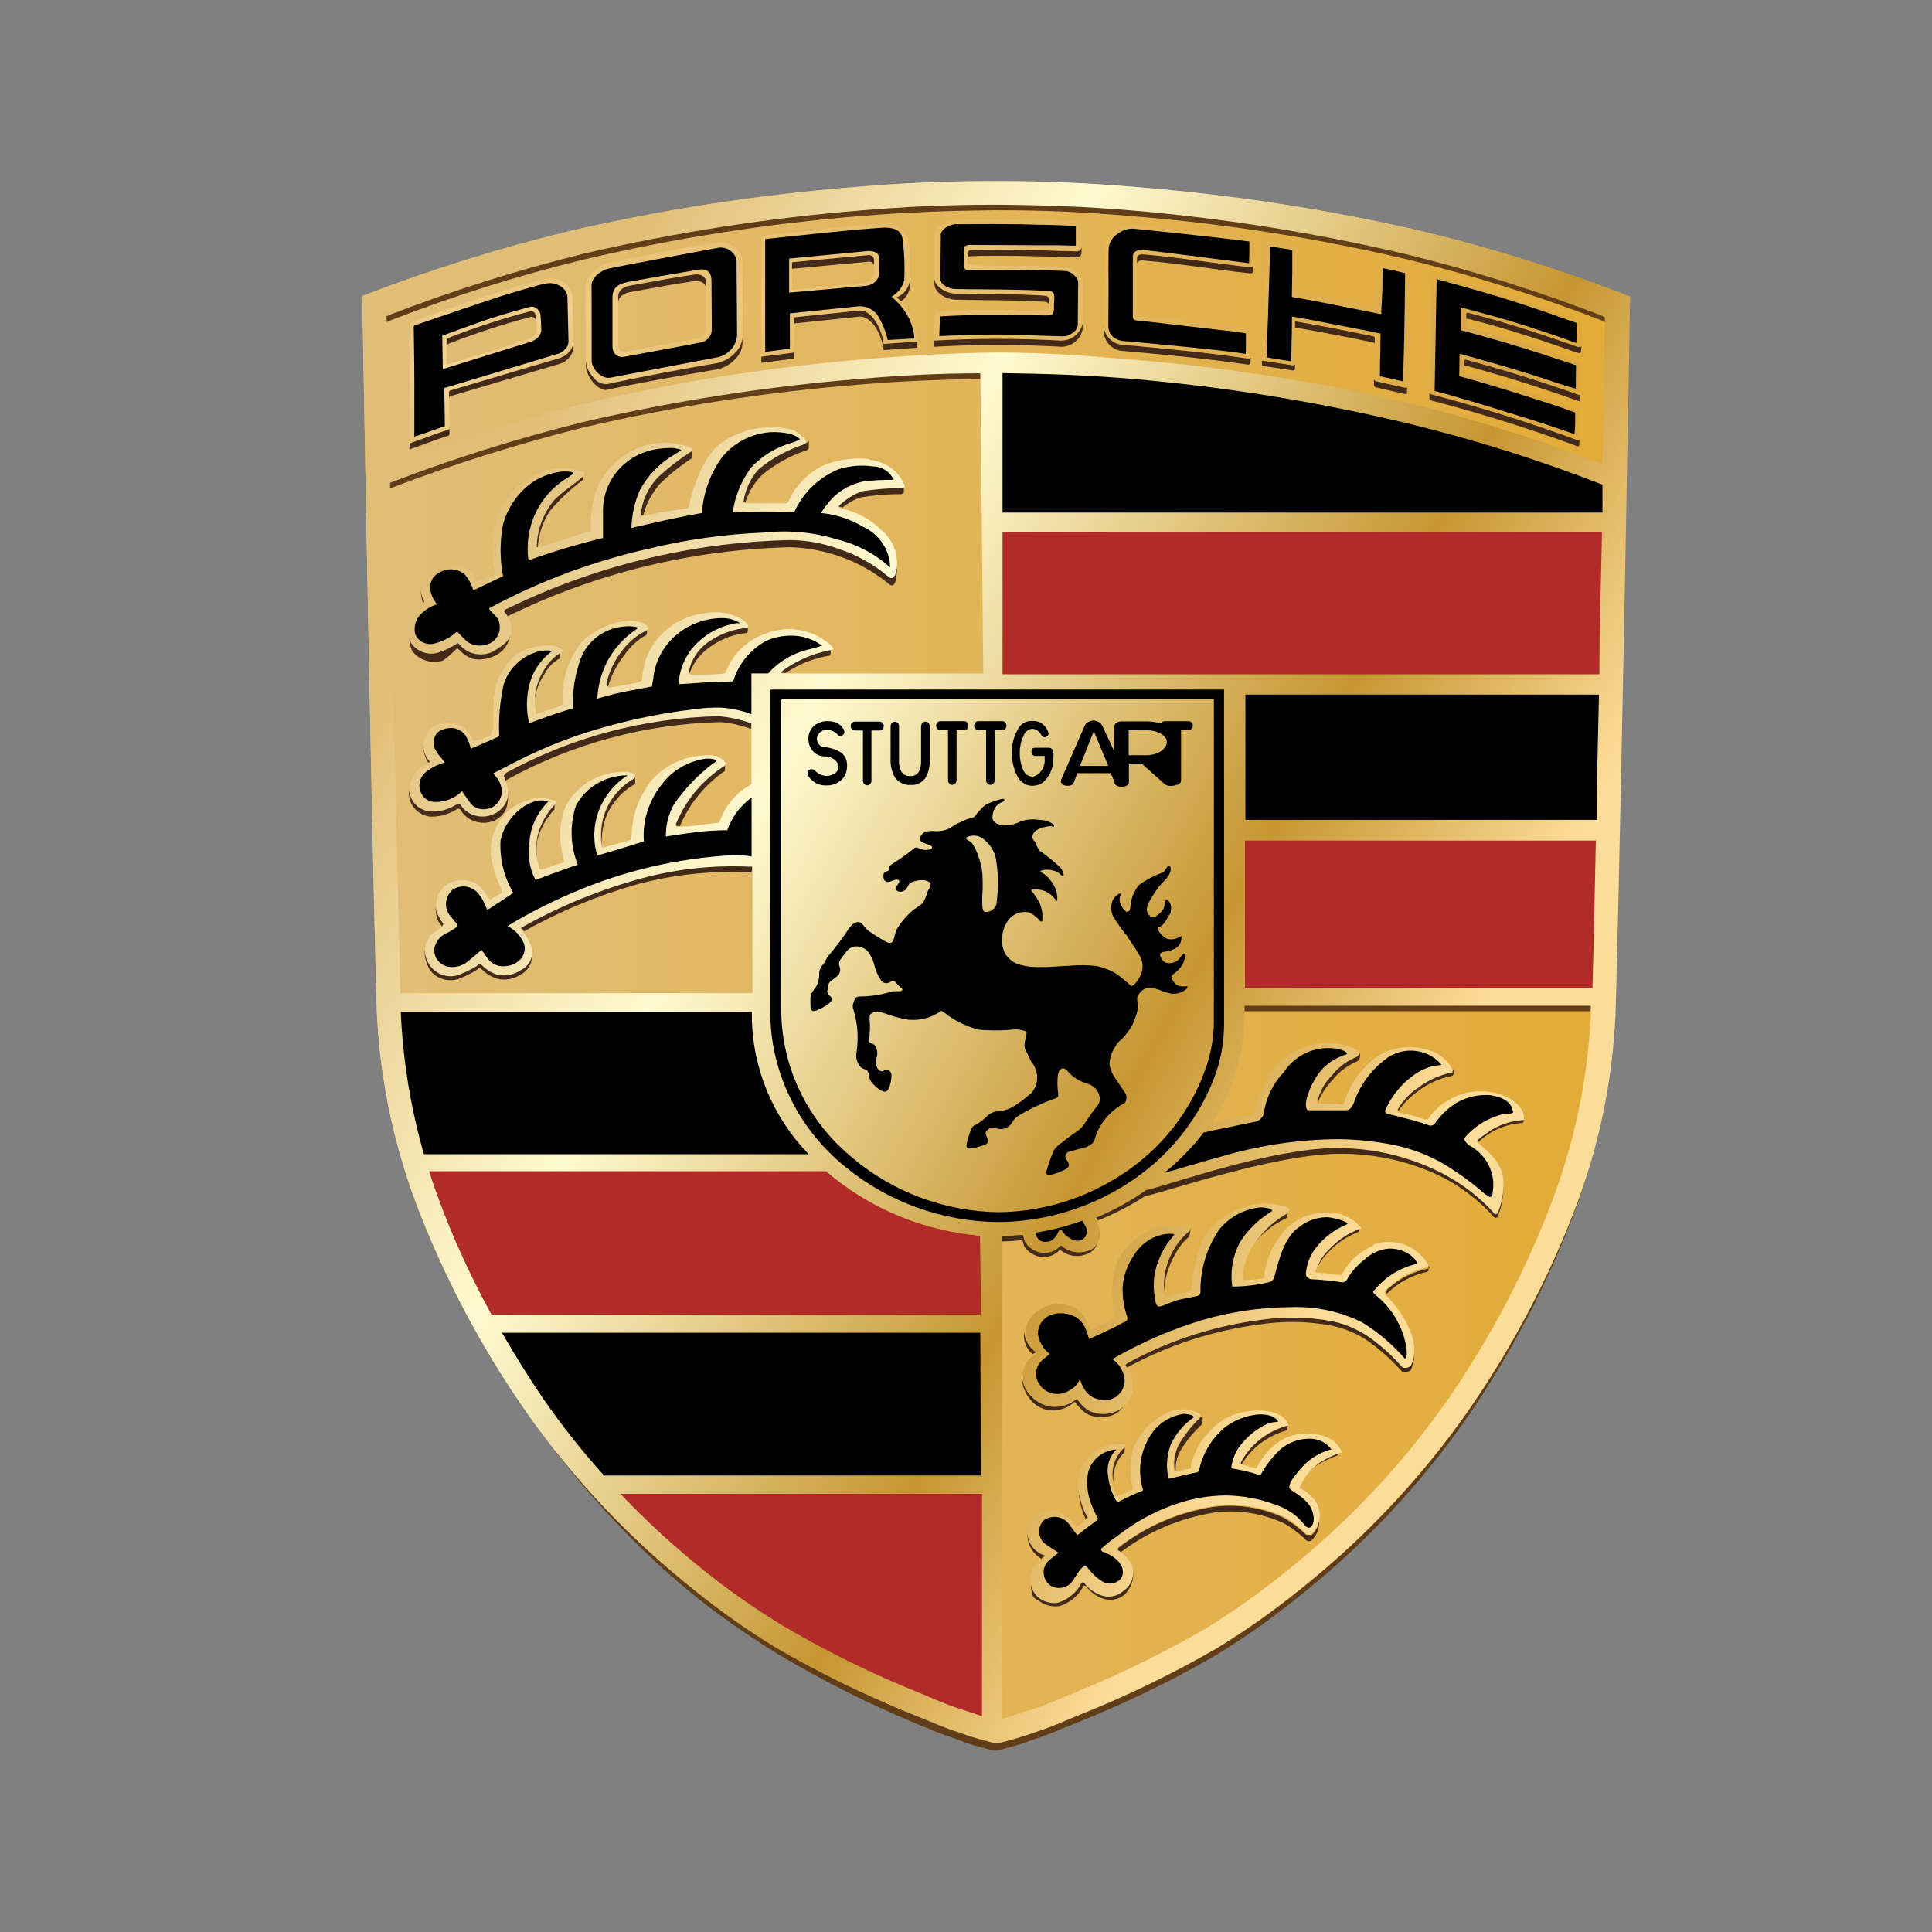 <?xml version="1.0" encoding="UTF-8"?>
<svg width="32px" height="32px" viewBox="0 0 32 32" version="1.1" xmlns="http://www.w3.org/2000/svg" xmlns:xlink="http://www.w3.org/1999/xlink">
    <rect x="0" y="0" width="32" height="32" fill="#808080" stroke="none"/>
    <title>Porsche_Favicon</title>
    <defs>
        <linearGradient x1="0%" y1="50%" x2="100.084%" y2="50%" id="linearGradient-1">
            <stop stop-color="#E1BE78" offset="0%"></stop>
            <stop stop-color="#E3AB36" offset="100%"></stop>
        </linearGradient>
        <linearGradient x1="12.16%" y1="17.428%" x2="81.44%" y2="64.766%" id="linearGradient-2">
            <stop stop-color="#E1BE78" offset="0%"></stop>
            <stop stop-color="#FFFAD1" offset="34%"></stop>
            <stop stop-color="#C69632" offset="75%"></stop>
            <stop stop-color="#FCDC99" offset="99%"></stop>
        </linearGradient>
        <path d="M9.032,0.012 C8.894,0.017 8.706,0.13 8.705,0.263 L8.705,0.263 L8.696,0.967 C8.693,1.112 8.89,1.224 9.04,1.228 L9.04,1.228 C9.561,1.239 10.021,1.23 10.524,1.262 L10.524,1.262 C10.561,1.265 10.595,1.285 10.595,1.322 L10.595,1.322 L10.591,1.465 C10.592,1.49 10.572,1.512 10.546,1.513 L10.546,1.513 L10.54,1.513 C9.953,1.513 9.339,1.487 8.745,1.533 L8.745,1.533 C8.714,1.535 8.716,1.527 8.713,1.557 L8.713,1.557 L8.688,1.974 L8.685,2.009 C9.391,1.969 10.099,1.969 10.806,2.009 L10.806,2.009 C10.977,2.003 11.12,1.884 11.149,1.722 L11.149,1.722 L11.156,1.04 C11.156,0.9 10.978,0.796 10.861,0.789 L10.861,0.789 C10.363,0.759 9.797,0.775 9.291,0.763 L9.291,0.763 C9.262,0.76 9.24,0.736 9.241,0.708 L9.241,0.708 L9.251,0.55 C9.251,0.519 9.272,0.51 9.304,0.509 L9.304,0.509 C9.805,0.492 10.552,0.514 11.065,0.53 L11.065,0.53 C11.103,0.524 11.131,0.492 11.131,0.453 L11.131,0.453 L11.131,0.108 C11.131,0.09 11.096,0.035 11.061,0.035 L11.061,0.035 L11.061,0.033 C10.62,0.014 10.155,0 9.696,0 L9.696,0 C9.471,0 9.248,0.004 9.032,0.012 L9.032,0.012 Z M5.833,0.279 L5.833,0.279 L5.833,0.279 C5.832,0.279 5.831,0.279 5.83,0.279 L5.83,0.279 L5.827,2.25 L5.827,2.275 L6.358,2.208 C6.367,2.207 6.372,2.199 6.372,2.19 L6.372,2.19 L6.372,1.621 L7.44,1.51 C7.532,1.493 7.643,1.559 7.727,1.693 L7.727,1.693 C7.797,1.806 7.841,1.932 7.857,2.063 L7.857,2.063 L8.383,2.025 C8.394,2.025 8.418,2.025 8.415,2.015 L8.415,2.015 C8.399,1.74 8.275,1.483 8.067,1.293 L8.067,1.293 C8.067,1.293 8.067,1.293 8.067,1.293 L8.067,1.293 L8.067,1.293 C8.067,1.293 8.067,1.293 8.067,1.293 L8.067,1.293 C8.208,1.238 8.297,1.103 8.289,0.956 L8.289,0.956 C8.294,0.751 8.286,0.546 8.265,0.341 L8.265,0.341 C8.227,0.188 8.09,0.079 7.928,0.073 L7.928,0.073 C7.452,0.08 6.419,0.208 5.833,0.279 L5.833,0.279 Z M6.334,1.159 L6.334,0.715 L6.344,0.709 L7.595,0.592 C7.643,0.585 7.687,0.616 7.695,0.661 L7.695,0.661 C7.695,0.663 7.696,0.664 7.696,0.667 L7.696,0.667 L7.698,0.873 C7.696,0.961 7.63,1.037 7.54,1.052 L7.54,1.052 L6.344,1.167 L6.334,1.159 Z M11.975,0.094 C11.748,0.086 11.55,0.239 11.51,0.455 L11.51,0.455 L11.499,1.756 C11.506,1.907 11.615,2.037 11.768,2.072 L11.768,2.072 C12.456,2.133 13.131,2.193 13.899,2.305 L13.899,2.305 C13.91,2.308 13.934,2.297 13.934,2.286 L13.934,2.286 L13.934,1.834 C13.929,1.819 13.918,1.808 13.903,1.802 L13.903,1.802 C13.392,1.739 12.716,1.651 12.114,1.591 L12.114,1.591 C12.076,1.582 12.05,1.552 12.048,1.515 L12.048,1.515 L12.048,0.63 C12.048,0.593 12.103,0.573 12.143,0.577 L12.143,0.577 C12.738,0.623 13.332,0.729 13.927,0.79 L13.927,0.79 C13.943,0.79 13.968,0.782 13.968,0.767 L13.968,0.767 L13.98,0.351 C13.979,0.334 13.965,0.32 13.947,0.316 L13.947,0.316 C13.286,0.223 12.78,0.17 11.975,0.093 L11.975,0.093 L11.975,0.094 Z M14.18,0.378 C14.174,0.677 14.131,1.966 14.121,2.309 L14.121,2.309 L14.121,2.338 C14.297,2.366 14.489,2.39 14.632,2.418 L14.632,2.418 C14.648,2.421 14.671,2.41 14.671,2.394 L14.671,2.394 C14.669,2.169 14.671,1.907 14.667,1.702 L14.667,1.702 C14.667,1.688 14.674,1.687 14.689,1.689 L14.689,1.689 C15.108,1.762 15.515,1.841 15.931,1.927 L15.931,1.927 C15.94,1.93 15.989,1.936 15.989,1.961 L15.989,1.961 C15.987,2.196 15.98,2.397 15.974,2.633 L15.974,2.633 C15.973,2.652 15.987,2.669 16.005,2.675 L16.005,2.675 C16.168,2.712 16.324,2.75 16.479,2.784 L16.479,2.784 C16.52,2.793 16.526,2.787 16.528,2.771 L16.528,2.771 C16.553,2.28 16.56,1.494 16.568,0.829 L16.568,0.829 C16.568,0.821 16.565,0.808 16.556,0.805 L16.556,0.805 C16.386,0.768 16.223,0.728 16.047,0.691 L16.047,0.691 C16.031,0.688 16.022,0.714 16.021,0.729 L16.021,0.729 C16.004,0.971 16.011,1.197 15.991,1.439 L15.991,1.439 C15.991,1.448 15.991,1.453 15.981,1.451 L15.981,1.451 C15.564,1.368 15.121,1.277 14.705,1.203 L14.705,1.203 C14.694,1.201 14.699,1.181 14.7,1.169 L14.7,1.169 C14.702,0.931 14.702,0.695 14.703,0.458 L14.703,0.458 C14.702,0.443 14.69,0.43 14.675,0.426 L14.675,0.426 C14.511,0.399 14.372,0.377 14.205,0.351 L14.205,0.351 C14.191,0.351 14.181,0.366 14.18,0.378 L14.18,0.378 Z M5.135,0.378 C4.524,0.471 3.909,0.597 3.288,0.726 L3.288,0.726 C3.188,0.754 3.099,0.808 3.029,0.882 L3.029,0.882 C2.963,0.94 2.921,1.019 2.913,1.106 L2.913,1.106 L2.919,2.323 C2.923,2.43 2.965,2.532 3.038,2.612 L3.038,2.612 C3.087,2.688 3.173,2.732 3.267,2.732 L3.267,2.732 C3.882,2.601 4.5,2.484 5.107,2.381 L5.107,2.381 C5.226,2.354 5.331,2.29 5.409,2.2 L5.409,2.2 C5.476,2.132 5.515,2.043 5.52,1.949 L5.52,1.949 L5.515,0.681 C5.507,0.595 5.463,0.518 5.393,0.465 L5.393,0.465 C5.329,0.409 5.246,0.378 5.16,0.378 L5.16,0.378 C5.152,0.378 5.143,0.378 5.135,0.378 L5.135,0.378 Z M3.493,2.171 C3.465,2.14 3.453,2.1 3.458,2.061 L3.458,2.061 L3.458,1.271 C3.458,1.231 3.475,1.194 3.503,1.165 L3.503,1.165 C3.541,1.132 3.588,1.109 3.638,1.1 L3.638,1.1 C3.965,1.04 4.394,0.959 4.729,0.913 L4.729,0.913 C4.772,0.905 4.817,0.914 4.854,0.935 L4.854,0.935 C4.895,0.959 4.919,1.004 4.917,1.051 L4.917,1.051 L4.906,1.817 C4.908,1.862 4.887,1.904 4.85,1.931 L4.85,1.931 C4.81,1.958 4.764,1.976 4.715,1.982 L4.715,1.982 C4.393,2.046 3.923,2.13 3.591,2.19 L3.591,2.19 C3.582,2.192 3.572,2.193 3.562,2.193 L3.562,2.193 C3.538,2.193 3.513,2.186 3.493,2.171 L3.493,2.171 Z M16.943,0.91 C16.935,0.908 16.935,0.923 16.935,0.93 L16.935,0.93 C16.918,1.589 16.901,2.201 16.895,2.861 L16.895,2.861 C16.895,2.873 16.901,2.892 16.915,2.895 L16.915,2.895 C17.738,3.109 18.55,3.363 19.347,3.657 L19.347,3.657 C19.382,3.669 19.382,3.643 19.382,3.633 L19.382,3.633 C19.384,3.483 19.392,3.33 19.384,3.181 L19.384,3.181 C19.383,3.164 19.372,3.15 19.356,3.144 L19.356,3.144 C18.744,2.916 18.119,2.72 17.485,2.554 L17.485,2.554 C17.473,2.551 17.466,2.539 17.465,2.527 L17.465,2.527 L17.473,2.329 C17.474,2.323 17.489,2.32 17.498,2.323 L17.498,2.323 C18.155,2.499 18.811,2.708 19.38,2.912 L19.38,2.912 C19.391,2.916 19.391,2.902 19.391,2.892 L19.391,2.892 C19.398,2.723 19.401,2.554 19.391,2.384 L19.391,2.384 C19.391,2.371 19.382,2.36 19.369,2.356 L19.369,2.356 C18.785,2.151 18.172,1.958 17.523,1.787 L17.523,1.787 C17.513,1.783 17.503,1.775 17.503,1.766 L17.503,1.766 L17.503,1.557 C17.503,1.548 17.518,1.543 17.527,1.546 L17.527,1.546 C18.162,1.702 18.859,1.938 19.346,2.111 L19.346,2.111 C19.388,2.127 19.413,2.12 19.413,2.082 L19.413,2.082 C19.415,1.91 19.421,1.899 19.412,1.729 L19.412,1.729 C19.41,1.707 19.408,1.685 19.387,1.677 L19.387,1.677 C18.587,1.379 17.772,1.122 16.944,0.908 L16.944,0.908 L16.943,0.91 Z M2.239,0.99 C1.506,1.171 0.771,1.441 0.036,1.701 L0.036,1.701 C0.015,1.712 0.001,1.733 0,1.757 L0,1.757 L0,3.353 L0.005,3.713 C0.005,3.713 0.536,3.519 0.65,3.483 L0.65,3.483 C0.665,3.478 0.665,3.464 0.665,3.449 L0.665,3.449 L0.655,2.883 C0.655,2.866 0.656,2.843 0.672,2.838 L0.672,2.838 L2.502,2.292 C2.564,2.271 2.618,2.233 2.659,2.183 L2.659,2.183 C2.697,2.134 2.718,2.074 2.717,2.012 L2.717,2.012 L2.697,1.268 C2.688,1.181 2.638,1.103 2.564,1.054 L2.564,1.054 C2.494,1.006 2.411,0.98 2.326,0.98 L2.326,0.98 C2.298,0.98 2.268,0.983 2.239,0.99 L2.239,0.99 Z M0.613,2.389 L0.615,1.999 C0.615,1.979 0.637,1.964 0.655,1.959 L0.655,1.959 C1.099,1.788 1.551,1.641 2.011,1.52 L2.011,1.52 C2.053,1.51 2.09,1.555 2.094,1.588 L2.094,1.588 C2.103,1.678 2.107,1.769 2.104,1.859 L2.104,1.859 L2.105,1.86 C2.105,1.91 2.032,1.967 1.983,1.982 L1.983,1.982 L0.648,2.402 C0.645,2.403 0.641,2.403 0.638,2.403 L0.638,2.403 C0.627,2.403 0.613,2.399 0.613,2.389 L0.613,2.389 Z" id="path-3"></path>
        <linearGradient x1="0.003%" y1="49.997%" x2="100%" y2="49.997%" id="linearGradient-5">
            <stop stop-color="#FFE2A8" offset="0%"></stop>
            <stop stop-color="#D1A149" offset="100%"></stop>
        </linearGradient>
    </defs>
    <g id="Porsche_Favicon" stroke="none" stroke-width="1" fill="none" fill-rule="evenodd">
        <rect x="0" y="0" width="32" height="32"></rect>
        <g id="Crest" transform="translate(6, 3)">
            <path d="M20.895,1.876 C19.81,1.456 18.696,1.108 17.562,0.834 C15.997,0.471 14.406,0.225 12.801,0.097 C12.017,0.03 11.307,0 10.502,0 L10.435,0 C9.644,0 8.933,0.03 8.146,0.097 C6.547,0.225 4.962,0.471 3.403,0.834 C2.268,1.11 1.153,1.458 0.067,1.876 L0,1.899 C0,1.899 0.133,9.694 0.235,13.553 C0.262,14.69 0.477,15.815 0.872,16.887 C1.331,18.107 1.942,19.268 2.692,20.346 C3.471,21.459 4.414,22.456 5.492,23.308 C5.916,23.649 6.363,23.963 6.83,24.249 C7.561,24.672 8.324,25.043 9.112,25.358 C9.374,25.466 9.598,25.563 9.812,25.63 C10.027,25.71 10.247,25.776 10.47,25.829 C10.695,25.776 10.916,25.71 11.132,25.63 C11.338,25.563 11.566,25.462 11.832,25.358 C12.621,25.043 13.385,24.672 14.118,24.249 C14.584,23.963 15.03,23.648 15.455,23.308 C16.532,22.455 17.476,21.458 18.255,20.346 C19.004,19.268 19.614,18.107 20.072,16.887 C20.469,15.816 20.684,14.69 20.709,13.553 C20.811,9.694 20.944,1.906 20.944,1.906 C20.929,1.894 20.912,1.884 20.895,1.876 Z" id="BG" fill="url(#linearGradient-1)" fill-rule="nonzero"></path>
            <path d="M18.2,20.343 C17.42,21.457 16.571,22.487 15.49,23.339 C15.067,23.683 14.62,23.998 14.151,24.282 C13.419,24.709 12.655,25.082 11.864,25.397 C11.601,25.501 11.373,25.603 11.163,25.67 C10.948,25.75 10.728,25.816 10.504,25.869 C10.271,25.817 10.043,25.75 9.82,25.67 C9.613,25.603 9.385,25.501 9.118,25.397 C8.327,25.082 7.595,24.658 6.862,24.231 C6.393,23.946 5.945,23.651 5.521,23.308 C4.868,22.791 4.017,21.892 3.465,21.278 C3.256,21.046 3.299,21.169 3.106,20.924 C3.815,21.853 4.637,22.736 5.559,23.474 C5.991,23.815 6.446,24.13 6.919,24.417 C7.626,24.837 8.364,25.208 9.125,25.528 C9.385,25.636 9.616,25.731 9.827,25.801 C10.041,25.886 10.263,25.952 10.489,26 C10.714,25.949 10.934,25.883 11.149,25.801 C11.359,25.734 11.584,25.633 11.85,25.528 C12.64,25.213 13.404,24.841 14.137,24.417 C14.604,24.131 15.052,23.816 15.476,23.474 C16.557,22.621 17.502,21.621 18.282,20.506 C19.032,19.42 19.642,18.251 20.099,17.023 C20.228,16.67 20.333,16.309 20.414,15.942 C20.281,16.434 20.102,16.909 20.102,16.909 C19.645,18.131 19.034,19.295 18.282,20.375 L18.2,20.343 Z M10.521,0.337 C11.279,0.337 11.962,0.371 12.72,0.438 C14.273,0.563 15.814,0.806 17.328,1.162 C18.423,1.429 19.497,1.767 20.544,2.173 L20.544,2.173 L20.527,2.173 L20.59,2.2 L20.59,2.338 L20.527,2.307 C19.479,1.902 18.405,1.564 17.311,1.297 C15.806,0.942 14.274,0.702 12.73,0.579 C11.969,0.512 11.286,0.482 10.521,0.482 L10.521,0.482 L10.451,0.482 C9.686,0.492 9.003,0.515 8.241,0.579 C6.688,0.706 5.147,0.949 3.633,1.307 C2.547,1.574 1.481,1.912 0.442,2.317 L0.442,2.317 L0.396,2.338 L0.396,2.189 L0.459,2.166 C1.498,1.759 2.564,1.421 3.651,1.155 C5.159,0.799 6.694,0.558 8.241,0.435 C9.003,0.367 9.686,0.337 10.451,0.337 L10.451,0.337 Z M10.24,3.277 L10.24,3.136 C9.564,3.136 8.939,3.17 8.256,3.227 C6.711,3.352 5.178,3.591 3.672,3.941 C2.579,4.211 1.506,4.548 0.459,4.951 L0.459,5.09 C1.506,4.689 2.578,4.351 3.668,4.079 C5.176,3.728 6.71,3.491 8.256,3.368 C8.939,3.311 9.564,3.287 10.24,3.277 Z M14.607,13.749 L20.341,13.749 C20.348,13.708 20.348,13.666 20.341,13.625 L14.607,13.625 L14.607,13.749 Z" id="Drop-Shadows" fill="#613E18"></path>
            <path d="M10.516,5.677 L10.516,8.224 L20.583,8.224 C20.605,7.025 20.621,6.176 20.631,5.677 L10.516,5.677 Z M14.568,10.84 L14.544,13.45 L20.432,13.45 C20.449,12.728 20.469,11.739 20.488,10.84 L14.568,10.84 Z M10.237,17.468 C9.959,17.443 9.461,17.301 8.743,17.041 C8.239,16.859 7.724,16.434 7.684,16.397 L1.105,16.397 C1.147,16.535 1.657,18.055 2.143,18.778 L10.247,18.778 L10.237,17.468 Z M4.139,21.628 C4.583,22.096 5.22,22.874 5.725,23.28 C6.135,23.615 6.567,23.923 7.018,24.203 C7.725,24.62 8.462,24.983 9.226,25.292 C9.478,25.396 9.698,25.496 9.898,25.561 C10.043,25.608 10.173,25.654 10.283,25.688 L10.347,21.628 L4.139,21.628 Z" id="Stripes-red" fill="#B12B28"></path>
            <path d="M1.016,16.271 L7.598,16.197 C7.2,15.782 6.847,14.936 6.541,13.659 L0.553,13.659 C0.587,14.464 0.794,15.494 1.015,16.272 L1.016,16.271 Z M10.347,18.961 L2.174,18.961 C2.386,19.329 2.752,19.994 2.998,20.358 C3.305,20.809 3.643,21.239 4.01,21.646 L10.347,21.523 L10.347,18.961 Z M14.544,8.421 L14.544,10.678 L20.508,10.678 C20.518,9.993 20.533,9.124 20.547,8.421 L14.544,8.421 Z M20.613,5.047 C20.608,5.044 20.603,5.042 20.598,5.04 C19.548,4.631 18.446,4.108 17.35,3.837 C15.838,3.482 11.273,3.101 10.537,3.091 L10.545,5.535 L20.605,5.535 C20.606,5.37 20.594,5.065 20.598,4.907 L20.613,5.047 Z" id="Stripes-black" fill="#000000"></path>
            <path d="M17.661,17.96 L17.661,18.01 C17.661,18.047 17.661,18.058 17.626,18.068 C17.388,18.122 17.169,18.239 16.995,18.404 C16.982,18.414 16.97,18.425 16.96,18.438 L16.96,18.438 C16.96,18.438 16.96,18.438 16.96,18.418 C16.96,18.398 16.96,18.361 17.02,18.324 C17.196,18.169 17.413,18.062 17.647,18.014 C17.668,18.014 17.675,18.014 17.679,17.99 L17.661,17.96 Z M16.511,17.32 C16.319,17.393 16.147,17.508 16.01,17.657 C15.91,17.75 15.836,17.866 15.796,17.994 C15.796,17.994 15.796,18.027 15.796,18.037 C15.844,17.93 15.912,17.832 15.995,17.748 C16.129,17.6 16.297,17.484 16.486,17.411 C16.503,17.405 16.515,17.391 16.518,17.374 L16.518,17.286 C16.518,17.299 16.507,17.31 16.493,17.31 L16.511,17.32 Z M15.298,17.054 C15.036,17.206 14.823,17.424 14.68,17.684 C14.606,17.819 14.568,17.969 14.568,18.122 C14.568,18.138 14.568,18.155 14.568,18.159 L14.568,18.159 C14.576,18.019 14.61,17.882 14.67,17.754 C14.812,17.502 15.035,17.301 15.305,17.178 C15.326,17.122 15.336,17.063 15.333,17.003 C15.332,17.028 15.319,17.05 15.298,17.064 L15.298,17.054 Z M13.695,17.391 C13.596,17.47 13.512,17.566 13.449,17.674 C13.306,17.906 13.246,18.177 13.281,18.445 C13.28,18.209 13.345,17.976 13.467,17.771 C13.52,17.665 13.595,17.569 13.688,17.492 C13.71,17.446 13.719,17.397 13.716,17.347 C13.716,17.361 13.708,17.374 13.695,17.38 L13.695,17.391 Z M11.149,19.412 C11.149,19.412 11.149,19.412 11.149,19.391 L11.149,19.391 C11.04,19.31 10.972,19.187 10.963,19.055 C10.942,19.195 10.994,19.336 11.103,19.432 C11.115,19.421 11.13,19.413 11.145,19.408 L11.149,19.412 Z M16.483,14.484 C16.319,14.552 16.176,14.66 16.069,14.797 C15.955,14.912 15.873,15.054 15.831,15.208 C15.831,15.208 15.831,15.245 15.831,15.252 C15.886,15.12 15.965,14.999 16.066,14.895 C16.173,14.755 16.317,14.646 16.483,14.578 C16.522,14.558 16.529,14.517 16.529,14.43 C16.527,14.455 16.508,14.477 16.483,14.484 L16.483,14.484 Z M18.068,14.736 C17.868,14.769 17.678,14.849 17.518,14.969 C17.372,15.066 17.252,15.194 17.167,15.343 C17.167,15.343 17.139,15.38 17.167,15.393 C17.252,15.271 17.359,15.164 17.482,15.077 C17.645,14.949 17.838,14.861 18.044,14.821 C18.065,14.821 18.075,14.79 18.079,14.78 L18.079,14.699 C18.079,14.699 18.079,14.723 18.058,14.723 L18.068,14.736 Z M19.246,15.494 C19.246,15.494 19.246,15.521 19.222,15.518 C18.998,15.525 18.781,15.6 18.605,15.733 C18.558,15.763 18.514,15.798 18.475,15.838 C18.443,15.858 18.45,15.878 18.454,15.882 L18.489,15.912 L18.587,15.831 C18.767,15.693 18.988,15.612 19.218,15.599 C19.236,15.599 19.25,15.538 19.246,15.487 L19.246,15.494 Z M12.211,17.418 L12.211,17.438 C12.203,17.555 12.116,17.653 11.997,17.68 C11.853,17.742 11.684,17.711 11.573,17.603 C11.489,17.703 11.353,17.749 11.222,17.721 C11.117,17.699 11.026,17.637 10.97,17.549 C10.97,17.502 10.942,17.455 10.935,17.441 L10.935,17.441 C10.819,17.441 10.7,17.461 10.584,17.461 L10.584,17.562 C10.701,17.561 10.819,17.553 10.935,17.539 C10.942,17.576 10.952,17.612 10.966,17.647 C11.022,17.728 11.107,17.787 11.205,17.812 C11.335,17.841 11.471,17.796 11.556,17.697 C11.673,17.801 11.842,17.832 11.99,17.775 C12.099,17.741 12.177,17.648 12.187,17.539 C12.187,17.498 12.187,17.458 12.187,17.418 L12.211,17.418 Z M12.51,20.334 C12.355,20.422 12.163,20.422 12.008,20.334 C11.941,20.292 11.884,20.237 11.84,20.173 C11.84,20.173 11.815,20.149 11.812,20.153 C11.704,20.246 11.56,20.291 11.415,20.277 C11.26,20.263 11.118,20.186 11.026,20.065 C10.96,19.973 10.924,19.864 10.924,19.752 L10.924,19.752 C10.913,19.891 10.953,20.029 11.037,20.143 C11.114,20.262 11.242,20.342 11.387,20.361 C11.537,20.372 11.684,20.322 11.794,20.223 C11.794,20.223 11.815,20.223 11.822,20.247 C11.871,20.308 11.927,20.364 11.99,20.412 C12.144,20.496 12.332,20.496 12.485,20.412 C12.639,20.308 12.734,20.141 12.741,19.961 C12.731,20.111 12.641,20.246 12.503,20.318 L12.51,20.334 Z M16.174,21.059 C16.058,21.097 15.946,21.148 15.841,21.21 C15.686,21.318 15.565,21.465 15.49,21.635 L15.49,21.635 L15.508,21.635 C15.578,21.488 15.686,21.361 15.82,21.264 C15.923,21.201 16.034,21.149 16.15,21.109 C16.15,21.109 16.171,21.049 16.171,21.015 L16.174,21.059 Z M15.336,20.587 C15.336,20.587 15.336,20.587 15.336,20.587 C14.984,20.669 14.691,20.903 14.544,21.22 C14.544,21.22 14.544,21.247 14.544,21.251 L14.568,21.251 C14.732,20.979 14.998,20.779 15.312,20.692 C15.312,20.692 15.333,20.631 15.333,20.587 L15.336,20.587 Z M13.884,20.473 C13.747,20.603 13.629,20.752 13.534,20.914 C13.463,21.044 13.436,21.193 13.456,21.338 C13.456,21.338 13.456,21.338 13.474,21.358 C13.466,21.241 13.494,21.124 13.555,21.022 C13.651,20.864 13.769,20.72 13.905,20.594 C13.918,20.55 13.924,20.505 13.923,20.459 C13.923,20.459 13.923,20.479 13.923,20.483 L13.884,20.473 Z M12.625,20.961 C12.463,21.117 12.394,21.342 12.443,21.557 C12.423,21.371 12.489,21.186 12.625,21.052 C12.63,21.013 12.63,20.973 12.625,20.934 C12.629,20.943 12.629,20.952 12.625,20.961 Z M11.973,22.163 L12.005,22.14 C12.026,22.14 12.005,22.113 12.005,22.11 C11.954,22.021 11.917,21.926 11.896,21.827 C11.875,21.744 11.864,21.659 11.861,21.574 C11.859,21.687 11.871,21.8 11.896,21.911 C11.917,22.003 11.949,22.092 11.99,22.177 L11.973,22.163 Z M12.604,23.339 C12.509,23.421 12.374,23.447 12.254,23.406 C12.133,23.367 12.03,23.292 11.959,23.191 C11.959,23.191 11.927,23.191 11.924,23.191 C11.845,23.351 11.7,23.473 11.524,23.528 C11.406,23.545 11.286,23.511 11.198,23.433 C11.118,23.368 11.073,23.271 11.075,23.171 C11.075,23.447 11.11,23.464 11.198,23.507 C11.295,23.586 11.423,23.62 11.549,23.602 C11.725,23.547 11.869,23.425 11.948,23.265 C11.948,23.265 11.973,23.265 11.983,23.265 C12.055,23.366 12.158,23.441 12.278,23.481 C12.4,23.52 12.534,23.493 12.629,23.41 C12.727,23.31 12.778,23.176 12.769,23.039 C12.757,23.149 12.702,23.25 12.615,23.322 L12.604,23.339 Z M11.251,22.814 L11.303,22.77 C11.303,22.77 11.303,22.77 11.303,22.75 C11.148,22.7 11.037,22.569 11.019,22.413 C11.015,22.581 11.106,22.738 11.258,22.824 L11.251,22.814 Z M1.014,6.983 C1.027,6.969 1.027,6.948 1.014,6.935 L1.014,6.935 C0.985,6.879 0.969,6.819 0.964,6.757 L0.964,6.757 L0.964,6.757 C0.968,6.832 0.981,6.907 1.003,6.979 L1.014,6.983 Z M1.329,12.328 L1.329,12.328 C1.329,12.328 1.354,12.291 1.329,12.277 C1.294,12.229 1.264,12.179 1.238,12.126 C1.223,12.086 1.214,12.044 1.213,12.001 C1.213,12.078 1.224,12.153 1.245,12.227 C1.266,12.271 1.295,12.312 1.329,12.348 L1.329,12.328 Z M2.806,12.766 L2.806,12.766 C2.8,12.885 2.726,12.99 2.613,13.039 C2.496,13.116 2.35,13.14 2.213,13.106 C2.119,13.076 2.034,13.022 1.967,12.951 C1.943,12.921 1.911,12.951 1.88,12.968 C1.798,13.018 1.713,13.062 1.624,13.099 C1.449,13.184 1.235,13.131 1.126,12.975 C1.07,12.904 1.038,12.818 1.035,12.729 C1.029,12.847 1.06,12.964 1.122,13.066 C1.236,13.222 1.45,13.279 1.631,13.2 C1.72,13.163 1.807,13.119 1.89,13.069 C1.918,13.049 1.939,13.012 1.967,13.042 C2.037,13.116 2.125,13.173 2.223,13.207 C2.359,13.244 2.504,13.221 2.62,13.143 C2.751,13.078 2.825,12.94 2.806,12.8 L2.806,12.766 Z M2.406,10.129 C2.401,10.258 2.327,10.377 2.209,10.442 C2.015,10.56 1.757,10.504 1.634,10.317 L1.634,10.317 C1.61,10.3 1.577,10.3 1.554,10.317 C1.431,10.398 1.285,10.439 1.136,10.435 C0.989,10.427 0.86,10.338 0.807,10.206 C0.786,10.168 0.774,10.127 0.772,10.085 C0.767,10.15 0.776,10.215 0.8,10.277 C0.85,10.414 0.979,10.511 1.129,10.526 C1.281,10.53 1.431,10.489 1.557,10.408 C1.566,10.399 1.578,10.394 1.59,10.394 C1.603,10.394 1.615,10.399 1.624,10.408 C1.738,10.61 2.001,10.687 2.213,10.58 C2.36,10.486 2.42,10.398 2.413,10.135 L2.406,10.129 Z M1.094,9.627 L1.115,9.627 C1.115,9.627 1.115,9.6 1.115,9.579 C1.051,9.515 1.014,9.43 1.01,9.34 C1.009,9.443 1.038,9.543 1.094,9.63 L1.094,9.627 Z M3.198,10.3 C3.05,10.449 2.946,10.632 2.897,10.832 C2.87,10.975 2.87,11.121 2.897,11.264 C2.881,11.152 2.881,11.039 2.897,10.927 C2.945,10.732 3.044,10.553 3.184,10.405 C3.184,10.405 3.184,10.385 3.184,10.361 L3.184,10.27 C3.186,10.278 3.186,10.286 3.184,10.294 L3.198,10.3 Z M4.517,9.883 C4.113,10.109 3.897,10.551 3.973,10.994 C3.936,10.584 4.149,10.19 4.521,9.984 C4.521,9.984 4.521,9.896 4.521,9.846 C4.52,9.857 4.513,9.867 4.503,9.873 L4.517,9.883 Z M5.183,10.651 C5.183,10.651 5.211,10.684 5.222,10.684 L5.261,10.684 C5.414,10.317 5.673,9.999 6.008,9.768 C6.008,9.768 6.008,9.714 6.008,9.694 L6.008,9.627 C6.008,9.641 6,9.654 5.986,9.66 C5.611,9.899 5.323,10.245 5.166,10.651 L5.183,10.651 Z M3.283,7.781 C3.168,7.841 3.073,7.931 3.009,8.04 C2.862,8.251 2.803,8.507 2.844,8.758 C2.841,8.772 2.841,8.787 2.844,8.801 C2.83,8.573 2.893,8.346 3.023,8.155 C3.079,8.05 3.166,7.964 3.272,7.905 L3.272,7.771 C3.272,7.771 3.272,7.771 3.272,7.771 L3.283,7.781 Z M4.685,7.424 C4.532,7.5 4.399,7.608 4.296,7.74 C4.167,7.908 4.076,8.099 4.03,8.303 C4.031,8.331 4.047,8.356 4.072,8.37 C4.124,8.188 4.212,8.016 4.331,7.865 C4.421,7.729 4.54,7.614 4.682,7.528 C4.713,7.528 4.717,7.484 4.717,7.451 L4.717,7.373 C4.717,7.393 4.699,7.407 4.675,7.417 L4.685,7.424 Z M6.355,7.387 C6.145,7.402 5.942,7.468 5.766,7.579 C5.57,7.689 5.43,7.872 5.38,8.084 C5.379,8.112 5.395,8.137 5.422,8.148 C5.492,7.96 5.623,7.799 5.797,7.69 C5.964,7.576 6.158,7.505 6.362,7.484 C6.39,7.484 6.386,7.444 6.386,7.417 L6.386,7.333 C6.388,7.352 6.375,7.37 6.355,7.373 L6.355,7.387 Z M7.014,8.145 L7.067,8.111 C7.266,7.987 7.489,7.902 7.722,7.862 C7.747,7.862 7.758,7.862 7.758,7.798 L7.758,7.747 C7.758,7.747 7.758,7.747 7.736,7.747 C7.446,7.8 7.171,7.915 6.933,8.084 C6.898,8.118 6.867,8.138 6.916,8.141 L7.014,8.145 Z M3.633,4.84 C3.417,4.981 3.224,5.152 3.058,5.346 C2.927,5.563 2.864,5.812 2.879,6.063 C2.879,6.063 2.879,6.063 2.907,6.063 C2.921,5.852 2.988,5.647 3.104,5.467 C3.266,5.274 3.451,5.1 3.654,4.948 C3.661,4.897 3.661,4.845 3.654,4.793 C3.659,4.81 3.655,4.827 3.644,4.84 L3.633,4.84 Z M5.467,4.436 C5.469,4.442 5.469,4.447 5.467,4.453 C5.27,4.577 5.083,4.716 4.91,4.871 C4.739,5.049 4.634,5.276 4.612,5.517 C4.612,5.517 4.612,5.534 4.633,5.534 L4.654,5.534 C4.704,5.34 4.8,5.161 4.934,5.009 C5.095,4.854 5.269,4.714 5.457,4.591 C5.457,4.591 5.457,4.537 5.457,4.524 L5.457,4.443 L5.467,4.436 Z M7.344,4.335 C7.063,4.418 6.804,4.557 6.583,4.743 C6.438,4.902 6.344,5.099 6.313,5.308 C6.313,5.308 6.334,5.308 6.344,5.325 C6.396,5.157 6.489,5.002 6.614,4.874 C6.834,4.689 7.089,4.547 7.365,4.456 C7.385,4.446 7.398,4.425 7.396,4.402 L7.396,4.291 C7.393,4.312 7.378,4.329 7.358,4.335 L7.344,4.335 Z M8.943,5.052 C8.716,5.052 8.489,5.073 8.266,5.113 C8.123,5.161 7.994,5.242 7.891,5.349 C7.88,5.36 7.88,5.378 7.891,5.389 L7.891,5.389 L7.957,5.406 C8.044,5.332 8.146,5.274 8.256,5.238 C8.479,5.201 8.706,5.183 8.932,5.184 C8.932,5.184 8.971,5.167 8.971,5.15 L8.971,5.052 C8.971,5.052 8.946,5.052 8.932,5.052 L8.943,5.052 Z M2.455,7.464 C2.402,7.622 2.353,7.639 2.227,7.727 C2.105,7.804 1.955,7.828 1.813,7.794 C1.725,7.765 1.647,7.712 1.589,7.643 C1.579,7.638 1.567,7.638 1.557,7.643 C1.471,7.699 1.378,7.744 1.28,7.777 C1.104,7.845 0.902,7.783 0.8,7.629 C0.79,7.618 0.783,7.606 0.779,7.592 L0.779,7.592 L0.779,7.558 L0.779,7.558 C0.779,7.558 0.779,7.532 0.779,7.518 L0.779,7.518 C0.777,7.502 0.777,7.487 0.779,7.471 L0.779,7.501 C0.771,7.599 0.789,7.698 0.831,7.788 C0.948,7.937 1.151,7.999 1.336,7.942 C1.417,7.884 1.493,7.819 1.561,7.747 C1.571,7.742 1.582,7.742 1.592,7.747 C1.654,7.821 1.735,7.878 1.827,7.912 C1.969,7.939 2.116,7.913 2.237,7.838 C2.315,7.795 2.375,7.729 2.409,7.649 C2.444,7.578 2.456,7.498 2.444,7.42 C2.444,7.42 2.444,7.437 2.444,7.444 L2.455,7.464 Z M8.761,6.551 C8.736,6.556 8.712,6.547 8.697,6.528 C8.243,6.159 7.672,5.948 7.077,5.932 C5.431,5.969 3.816,6.365 2.353,7.09 C2.353,7.09 2.325,7.127 2.353,7.137 C2.375,7.158 2.392,7.182 2.406,7.208 C3.857,6.494 5.457,6.103 7.088,6.063 C7.684,6.082 8.256,6.293 8.711,6.663 C8.728,6.684 8.754,6.696 8.782,6.696 C8.806,6.696 8.827,6.646 8.834,6.622 C8.843,6.529 8.863,6.5 8.854,6.407 C8.852,6.462 8.791,6.545 8.761,6.551 Z M6.435,8.946 C6.269,8.889 6.096,8.852 5.92,8.835 C4.675,8.864 3.458,9.19 2.378,9.785 C2.378,9.785 2.332,9.825 2.339,9.842 C2.346,9.859 2.364,9.906 2.374,9.937 C2.382,9.925 2.393,9.916 2.406,9.91 C3.481,9.316 4.694,8.99 5.934,8.96 C6.101,8.974 6.265,9.01 6.421,9.067 L6.446,9.067 L6.446,8.946 L6.421,8.946 L6.435,8.946 Z M6.463,11.304 L6.463,11.328 L6.411,11.328 C5.77,11.296 5.129,11.369 4.514,11.543 C3.862,11.733 3.237,11.997 2.651,12.331 C2.609,12.355 2.613,12.352 2.651,12.389 C2.662,12.4 2.671,12.413 2.679,12.426 C3.261,12.099 3.882,11.84 4.528,11.654 C5.139,11.486 5.776,11.418 6.411,11.452 L6.449,11.452 L6.463,11.304 Z M12.976,16.703 C12.715,16.878 12.435,17.026 12.141,17.145 L12.183,17.215 L12.183,17.215 C12.461,17.105 12.727,16.967 12.976,16.805 L13.004,16.805 C13.421,16.703 15.108,16.131 16.136,16.111 C16.771,16.097 17.4,16.242 17.959,16.532 C18.247,16.694 18.506,16.898 18.727,17.138 C18.736,17.154 18.752,17.166 18.77,17.172 C18.786,17.172 18.801,17.163 18.808,17.148 C18.875,16.98 18.906,16.802 18.899,16.623 C18.895,16.768 18.865,16.912 18.808,17.047 C18.801,17.061 18.786,17.071 18.77,17.071 C18.741,17.071 18.738,17.037 18.727,17.027 C18.506,16.791 18.247,16.591 17.959,16.434 C17.401,16.139 16.773,15.988 16.136,15.996 C15.105,15.996 13.435,16.596 13.018,16.697 L12.979,16.697 L12.976,16.703 Z M17.36,19.607 C17.321,19.631 17.275,19.64 17.23,19.634 C17.098,19.474 16.947,19.328 16.781,19.199 C16.578,19.036 16.338,18.921 16.08,18.863 C15.682,18.785 15.274,18.775 14.873,18.832 C14.097,18.933 13.349,19.179 12.671,19.556 C12.636,19.58 12.618,19.59 12.632,19.607 C12.646,19.62 12.658,19.634 12.667,19.651 C13.345,19.281 14.09,19.038 14.863,18.937 C15.264,18.875 15.674,18.883 16.073,18.96 C16.331,19.017 16.571,19.133 16.774,19.297 C16.94,19.426 17.093,19.57 17.23,19.728 C17.276,19.734 17.323,19.725 17.363,19.701 C17.404,19.615 17.426,19.52 17.426,19.425 C17.423,19.488 17.402,19.55 17.367,19.604 L17.36,19.607 Z M15.704,22.423 C15.687,22.423 15.648,22.423 15.634,22.423 C15.522,22.312 15.394,22.215 15.256,22.137 C14.899,21.969 14.499,21.907 14.105,21.958 C13.528,22.046 12.985,22.278 12.531,22.632 C12.503,22.652 12.488,22.686 12.503,22.696 L12.541,22.726 C12.997,22.375 13.539,22.143 14.116,22.052 C14.509,22.002 14.909,22.064 15.266,22.231 C15.406,22.31 15.533,22.408 15.645,22.521 C15.667,22.531 15.693,22.531 15.715,22.521 C15.812,22.434 15.86,22.309 15.845,22.184 C15.836,22.286 15.786,22.38 15.704,22.446 L15.704,22.423 Z" id="Antler-Shadows" fill="#432918"></path>
            <path d="M14.081,15.609 L14.175,15.585 L14.729,15.467 C14.751,15.467 14.768,15.437 14.772,15.427 C14.841,15.158 14.959,14.904 15.122,14.676 C15.252,14.51 15.436,14.391 15.645,14.339 C15.922,14.231 16.236,14.256 16.49,14.406 C16.513,14.429 16.513,14.465 16.49,14.487 C16.49,14.487 16.49,14.487 16.469,14.507 C16.306,14.572 16.164,14.678 16.059,14.814 C15.943,14.93 15.857,15.071 15.81,15.225 C15.81,15.225 15.81,15.265 15.81,15.272 C15.81,15.279 16.111,15.272 16.22,15.296 C16.241,15.296 16.248,15.296 16.262,15.262 C16.351,14.978 16.524,14.725 16.76,14.534 C17.009,14.348 17.337,14.293 17.637,14.386 C17.824,14.429 17.98,14.554 18.058,14.723 C18.058,14.723 18.058,14.763 18.058,14.763 C17.855,14.801 17.665,14.884 17.504,15.006 C17.359,15.1 17.239,15.224 17.153,15.37 C17.153,15.37 17.121,15.41 17.174,15.424 C17.314,15.453 17.452,15.492 17.588,15.538 C17.588,15.538 17.64,15.538 17.651,15.538 C17.811,15.303 18.064,15.14 18.352,15.087 C18.773,15.026 19.173,15.201 19.239,15.471 C19.239,15.508 19.261,15.555 19.239,15.551 C19.009,15.563 18.789,15.643 18.608,15.781 C18.566,15.808 18.526,15.838 18.489,15.871 C18.457,15.895 18.464,15.912 18.468,15.915 C18.563,16.006 18.875,16.225 18.899,16.532 C18.913,16.721 18.882,16.911 18.808,17.087 C18.801,17.102 18.786,17.111 18.77,17.111 C18.752,17.106 18.738,17.093 18.731,17.077 C18.511,16.838 18.251,16.634 17.963,16.474 C17.405,16.17 16.774,16.012 16.132,16.016 C15.08,16.016 13.414,16.609 12.997,16.71 L12.972,16.71 C12.972,16.71 13.204,16.481 14.081,15.609 Z M16.753,17.63 C16.534,17.717 16.354,17.876 16.244,18.078 C16.244,18.078 16.22,18.132 16.202,18.118 C16.101,18.118 15.929,18.084 15.831,18.078 C15.732,18.071 15.803,18.034 15.803,18.027 C15.845,17.899 15.92,17.784 16.02,17.69 C16.157,17.541 16.329,17.426 16.522,17.354 C16.522,17.354 16.543,17.354 16.543,17.33 C16.414,17.179 16.223,17.09 16.02,17.084 C15.759,17.069 15.503,17.162 15.319,17.34 C15.105,17.559 14.971,17.84 14.94,18.138 C14.94,18.165 14.919,18.175 14.901,18.175 C14.797,18.193 14.691,18.202 14.586,18.202 C14.586,18.202 14.586,18.182 14.586,18.165 C14.589,18.013 14.629,17.863 14.701,17.727 C14.842,17.468 15.054,17.251 15.315,17.101 C15.357,17.074 15.361,17.017 15.347,17.01 C15.029,16.882 14.665,16.916 14.379,17.101 C14.188,17.192 14.03,17.336 13.926,17.515 C13.82,17.783 13.755,18.065 13.733,18.351 C13.726,18.368 13.71,18.382 13.691,18.388 C13.564,18.411 13.439,18.442 13.316,18.482 C13.303,18.48 13.293,18.471 13.292,18.458 C13.25,18.186 13.308,17.909 13.456,17.674 C13.52,17.566 13.603,17.47 13.702,17.391 C13.71,17.384 13.714,17.374 13.714,17.364 C13.714,17.353 13.71,17.344 13.702,17.337 C13.695,17.326 13.683,17.319 13.67,17.316 C13.419,17.276 13.162,17.32 12.941,17.441 C12.662,17.59 12.474,17.858 12.436,18.162 C12.409,18.376 12.424,18.593 12.481,18.802 C12.481,18.802 12.481,18.829 12.464,18.836 L12.064,19.028 C12.022,18.867 11.915,18.728 11.766,18.644 C11.485,18.525 11.157,18.641 11.023,18.906 C10.942,19.081 11.001,19.287 11.163,19.398 C11.163,19.398 11.184,19.418 11.163,19.425 C11.065,19.479 11.061,19.489 10.984,19.6 C10.907,19.759 10.93,19.945 11.044,20.082 C11.132,20.204 11.272,20.284 11.426,20.301 C11.573,20.314 11.719,20.267 11.829,20.173 C11.829,20.173 11.85,20.173 11.857,20.193 C11.9,20.257 11.954,20.313 12.019,20.358 C12.177,20.442 12.369,20.442 12.527,20.358 C12.694,20.269 12.787,20.092 12.762,19.91 C12.763,19.804 12.719,19.701 12.639,19.627 C12.639,19.627 12.639,19.6 12.678,19.577 C13.354,19.206 14.098,18.964 14.87,18.863 C15.27,18.803 15.678,18.811 16.076,18.886 C16.334,18.943 16.575,19.059 16.778,19.223 C16.945,19.351 17.098,19.496 17.233,19.654 C17.28,19.664 17.328,19.654 17.367,19.627 C17.446,19.45 17.446,19.249 17.367,19.071 C17.275,18.83 17.128,18.613 16.935,18.435 C16.935,18.435 16.935,18.435 16.935,18.415 C16.935,18.394 16.953,18.364 16.995,18.33 C17.169,18.164 17.387,18.047 17.626,17.994 C17.654,17.994 17.668,17.97 17.647,17.936 C17.47,17.627 17.082,17.49 16.739,17.616 L16.753,17.63 Z M21,1.906 C21,1.906 20.867,9.711 20.765,13.581 C20.739,14.72 20.524,15.848 20.127,16.922 C19.668,18.143 19.057,19.306 18.307,20.385 C17.525,21.499 16.58,22.499 15.501,23.353 C15.076,23.695 14.629,24.01 14.161,24.296 C13.428,24.721 12.663,25.093 11.871,25.407 C11.612,25.515 11.38,25.616 11.17,25.683 C10.953,25.762 10.732,25.827 10.507,25.879 C10.283,25.827 10.063,25.762 9.848,25.683 C9.637,25.616 9.413,25.515 9.146,25.407 C8.356,25.092 7.592,24.721 6.86,24.296 C6.391,24.011 5.944,23.696 5.52,23.353 C4.44,22.499 3.495,21.5 2.714,20.385 C1.963,19.306 1.351,18.143 0.891,16.922 C0.489,15.849 0.268,14.721 0.235,13.581 C0.133,9.711 0,1.903 0,1.903 L0.067,1.88 C1.155,1.461 2.272,1.112 3.409,0.835 C4.976,0.472 6.571,0.225 8.178,0.098 C8.964,0.03 9.676,0 10.468,0 L10.521,0 C11.314,0 12.026,0.03 12.815,0.098 C14.422,0.225 16.016,0.472 17.584,0.835 C18.72,1.112 19.835,1.461 20.923,1.88 L20.986,1.906 L21,1.906 Z M1.01,16.117 L7.393,16.117 C6.799,15.501 6.464,14.694 6.453,13.854 L6.453,13.76 L0.638,13.76 C0.673,14.557 0.801,15.348 1.021,16.117 L1.01,16.117 Z M10.237,21.742 L4.275,21.742 C4.717,22.207 5.193,22.642 5.699,23.043 C6.116,23.375 6.555,23.68 7.014,23.955 C7.718,24.367 8.453,24.727 9.213,25.033 C9.465,25.138 9.683,25.235 9.883,25.299 L10.265,25.424 L10.265,21.742 L10.237,21.742 Z M10.237,19.075 L2.315,19.075 C2.525,19.442 2.749,19.802 2.995,20.163 C3.303,20.609 3.64,21.035 4.005,21.439 L10.247,21.439 L10.237,19.075 Z M10.237,17.468 C9.345,17.392 8.498,17.056 7.81,16.505 L7.684,16.397 L1.105,16.397 C1.147,16.535 1.196,16.673 1.245,16.808 C1.494,17.485 1.794,18.143 2.143,18.778 L10.247,18.778 L10.237,17.468 Z M10.237,3.183 C9.564,3.183 8.939,3.217 8.256,3.274 C6.71,3.399 5.176,3.638 3.668,3.988 C2.576,4.258 1.503,4.595 0.456,4.999 L0.456,4.999 C0.502,7.508 0.572,11.149 0.631,13.45 L6.463,13.45 L6.463,11.355 L6.411,11.355 C5.77,11.325 5.128,11.401 4.514,11.58 C3.861,11.766 3.235,12.027 2.648,12.358 C2.609,12.382 2.613,12.379 2.648,12.416 C2.72,12.502 2.774,12.6 2.809,12.705 C2.84,12.855 2.762,13.005 2.62,13.072 C2.504,13.149 2.359,13.174 2.223,13.14 C2.126,13.106 2.04,13.049 1.971,12.975 C1.946,12.944 1.922,12.975 1.894,13.002 C1.811,13.052 1.724,13.096 1.634,13.133 C1.455,13.213 1.242,13.157 1.129,13.002 C1.012,12.851 1.012,12.644 1.129,12.493 C1.182,12.439 1.273,12.399 1.336,12.341 C1.399,12.284 1.364,12.304 1.336,12.291 C1.3,12.24 1.271,12.184 1.248,12.126 C1.193,11.959 1.245,11.777 1.382,11.661 C1.523,11.566 1.707,11.551 1.862,11.624 C1.96,11.664 2.038,11.799 2.097,11.883 C2.097,11.883 2.129,11.914 2.146,11.883 L2.301,11.796 C2.322,11.796 2.301,11.742 2.301,11.722 C2.104,11.284 2.066,10.974 2.244,10.654 C2.354,10.449 2.549,10.3 2.781,10.243 C2.921,10.203 3.072,10.212 3.205,10.27 C3.205,10.27 3.205,10.3 3.205,10.31 C3.058,10.459 2.954,10.643 2.904,10.843 C2.868,11.017 2.877,11.197 2.928,11.368 C2.928,11.398 2.956,11.408 2.981,11.402 C3.006,11.395 3.255,11.304 3.332,11.284 C3.36,11.284 3.332,11.237 3.332,11.21 C3.25,10.929 3.262,10.631 3.367,10.358 C3.558,9.987 3.961,9.762 4.391,9.785 C4.461,9.785 4.563,9.852 4.503,9.893 C4.101,10.121 3.886,10.562 3.959,11.004 C3.96,11.014 3.965,11.023 3.973,11.029 C3.981,11.034 3.992,11.037 4.002,11.035 C4.145,10.994 4.3,10.957 4.44,10.913 C4.464,10.913 4.44,10.87 4.461,10.846 C4.464,10.503 4.587,10.17 4.812,9.903 C5.064,9.629 5.435,9.484 5.815,9.512 C5.886,9.528 5.952,9.563 6.004,9.613 C6.02,9.634 6.02,9.663 6.004,9.684 C5.631,9.92 5.347,10.263 5.19,10.664 C5.19,10.664 5.19,10.698 5.222,10.694 C5.439,10.694 5.667,10.651 5.885,10.627 C5.916,10.627 5.92,10.627 5.923,10.603 C6.006,10.356 6.179,10.145 6.411,10.011 L6.446,9.984 L6.446,8.973 L6.421,8.973 C6.256,8.916 6.084,8.879 5.909,8.862 C4.673,8.889 3.463,9.211 2.388,9.798 C2.388,9.798 2.339,9.842 2.346,9.859 C2.483,10.166 2.402,10.347 2.22,10.462 C2.122,10.52 2.005,10.539 1.893,10.514 C1.781,10.489 1.684,10.421 1.624,10.327 L1.624,10.327 C1.615,10.318 1.603,10.313 1.59,10.313 C1.578,10.313 1.566,10.318 1.557,10.327 C1.435,10.406 1.29,10.446 1.143,10.442 C0.996,10.435 0.866,10.347 0.81,10.216 C0.77,10.102 0.779,9.978 0.835,9.87 C0.891,9.763 0.989,9.681 1.108,9.643 L1.108,9.643 C1.133,9.643 1.129,9.617 1.108,9.6 C1.039,9.522 1.004,9.422 1.012,9.32 C1.02,9.218 1.07,9.124 1.15,9.057 L1.192,9.027 C1.401,8.909 1.669,8.976 1.792,9.175 C1.81,9.204 1.824,9.234 1.834,9.266 C1.834,9.286 1.834,9.266 1.866,9.266 C1.95,9.253 2.03,9.226 2.104,9.185 C2.132,9.185 2.164,9.078 2.164,9.051 C2.164,8.532 2.164,8.205 2.515,7.868 C2.672,7.724 3.181,7.606 3.311,7.767 C3.315,7.771 3.318,7.777 3.318,7.782 C3.318,7.788 3.315,7.794 3.311,7.798 C3.197,7.86 3.103,7.949 3.037,8.057 C2.887,8.271 2.828,8.533 2.872,8.788 C2.872,8.788 2.872,8.835 2.872,8.828 C3.027,8.781 3.177,8.727 3.321,8.67 C3.321,8.67 3.321,8.636 3.321,8.62 C3.299,8.268 3.409,7.92 3.63,7.639 C3.865,7.39 4.447,7.141 4.731,7.377 C4.756,7.4 4.731,7.43 4.699,7.447 C4.549,7.522 4.418,7.629 4.317,7.761 C4.183,7.926 4.09,8.118 4.044,8.323 C4.044,8.343 4.072,8.394 4.093,8.39 C4.219,8.364 4.443,8.337 4.58,8.296 C4.647,8.273 4.629,8.259 4.64,8.195 C4.685,7.651 5.127,7.214 5.692,7.154 C5.886,7.119 6.086,7.149 6.26,7.239 C6.305,7.267 6.345,7.301 6.379,7.34 C6.396,7.356 6.396,7.383 6.379,7.4 L6.379,7.4 C6.172,7.416 5.971,7.482 5.797,7.592 C5.598,7.707 5.458,7.896 5.411,8.114 C5.411,8.138 5.411,8.175 5.45,8.175 C5.615,8.175 5.818,8.175 5.979,8.158 C6.001,8.157 6.019,8.144 6.025,8.124 C6.141,7.816 6.401,7.577 6.726,7.478 C7.093,7.35 7.503,7.438 7.779,7.703 C7.814,7.747 7.807,7.761 7.779,7.764 C7.487,7.815 7.212,7.93 6.975,8.101 C6.944,8.131 6.912,8.151 6.975,8.155 L10.286,8.155 L10.237,3.183 Z M12.976,16.717 L12.976,16.717 C12.714,16.9 12.432,17.055 12.134,17.178 L12.134,17.178 L12.173,17.252 C12.205,17.322 12.218,17.399 12.211,17.475 C12.209,17.59 12.128,17.691 12.012,17.721 C11.859,17.773 11.688,17.736 11.573,17.626 C11.489,17.727 11.353,17.773 11.222,17.744 C11.118,17.721 11.028,17.656 10.977,17.566 C10.959,17.515 10.949,17.471 10.942,17.455 C10.823,17.455 10.707,17.478 10.591,17.482 L10.591,25.471 C10.721,25.437 10.907,25.373 11.124,25.303 C11.342,25.232 11.542,25.141 11.794,25.037 C12.554,24.73 13.289,24.37 13.993,23.959 C14.442,23.682 14.872,23.377 15.28,23.046 C16.324,22.217 17.238,21.247 17.991,20.166 C18.715,19.115 19.304,17.984 19.744,16.798 C20.114,15.787 20.319,14.729 20.355,13.659 L14.614,13.659 L14.614,13.847 C14.589,15.003 13.978,16.075 12.976,16.717 Z M20.435,10.923 L14.621,10.923 L14.621,13.362 L20.376,13.362 C20.397,12.648 20.414,11.813 20.432,10.92 L20.435,10.923 Z M20.488,8.505 L14.628,8.505 L14.628,10.58 L20.446,10.58 C20.446,9.906 20.47,9.199 20.484,8.502 L20.488,8.505 Z M20.537,5.81 L10.605,5.81 L10.605,8.168 L20.491,8.168 C20.491,7.346 20.52,6.541 20.534,5.81 L20.537,5.81 Z M20.537,5.026 L20.537,5.026 C19.492,4.618 18.418,4.281 17.325,4.015 C15.818,3.654 14.284,3.406 12.737,3.274 C12.001,3.213 11.335,3.19 10.605,3.18 L10.605,5.49 L20.541,5.49 C20.541,5.325 20.541,5.154 20.541,5.005 L20.537,5.026 Z M20.586,2.257 L20.523,2.226 C19.477,1.822 18.403,1.485 17.311,1.216 C15.808,0.86 14.279,0.616 12.737,0.485 C11.98,0.421 11.296,0.397 10.532,0.391 L10.468,0.391 C9.707,0.391 9.024,0.421 8.266,0.485 C6.72,0.61 5.187,0.849 3.679,1.199 C2.586,1.469 1.513,1.806 0.466,2.21 L0.403,2.237 C0.403,2.237 0.421,3.247 0.445,4.695 L0.466,4.695 C1.513,4.292 2.586,3.955 3.679,3.685 C5.186,3.329 6.72,3.084 8.266,2.954 C9.024,2.89 9.711,2.85 10.472,2.839 L10.521,2.839 C11.286,2.839 11.966,2.89 12.723,2.954 C14.268,3.079 15.8,3.318 17.307,3.668 C18.4,3.937 19.473,4.274 20.52,4.679 L20.541,4.679 C20.569,3.223 20.583,2.223 20.583,2.223 L20.586,2.257 Z M15.21,20.86 C15.047,20.97 14.914,21.117 14.824,21.288 C14.824,21.288 14.824,21.328 14.793,21.321 L14.554,21.251 C14.554,21.251 14.554,21.227 14.554,21.22 C14.713,20.921 14.996,20.7 15.333,20.611 C15.35,20.611 15.333,20.59 15.333,20.58 C15.21,20.291 14.589,20.318 14.281,20.503 C14,20.681 13.801,20.956 13.726,21.271 C13.726,21.294 13.726,21.311 13.726,21.315 C13.642,21.342 13.555,21.362 13.467,21.375 C13.453,21.374 13.442,21.362 13.442,21.348 C13.42,21.204 13.447,21.056 13.52,20.927 C13.615,20.766 13.733,20.618 13.87,20.486 C13.88,20.477 13.885,20.465 13.885,20.452 C13.885,20.44 13.88,20.428 13.87,20.419 L13.87,20.419 C13.693,20.318 13.472,20.318 13.295,20.419 C13.043,20.546 12.852,20.762 12.762,21.022 C12.706,21.224 12.706,21.436 12.762,21.638 C12.762,21.638 12.762,21.665 12.762,21.668 C12.674,21.702 12.608,21.739 12.52,21.773 C12.52,21.773 12.495,21.773 12.492,21.773 C12.347,21.508 12.401,21.183 12.625,20.974 C12.625,20.958 12.653,20.937 12.625,20.924 C12.402,20.89 12.177,20.969 12.029,21.133 C11.857,21.331 11.808,21.601 11.899,21.844 C11.92,21.942 11.956,22.036 12.008,22.123 C12.008,22.123 12.043,22.147 12.008,22.153 L11.84,22.278 C11.84,22.278 11.822,22.278 11.819,22.278 C11.75,22.154 11.632,22.062 11.492,22.022 C11.367,21.995 11.235,22.03 11.142,22.116 C10.983,22.269 10.983,22.516 11.142,22.669 C11.19,22.713 11.247,22.746 11.31,22.766 C11.31,22.766 11.331,22.766 11.31,22.787 C11.22,22.845 11.147,22.924 11.096,23.016 C11.034,23.167 11.071,23.339 11.191,23.454 C11.28,23.529 11.399,23.563 11.517,23.548 C11.694,23.494 11.839,23.372 11.917,23.211 C11.917,23.211 11.941,23.211 11.952,23.211 C12.025,23.312 12.129,23.387 12.25,23.427 C12.372,23.467 12.506,23.439 12.601,23.356 C12.752,23.255 12.81,23.068 12.741,22.905 C12.685,22.811 12.607,22.731 12.513,22.672 C12.513,22.672 12.513,22.635 12.541,22.615 C12.995,22.26 13.538,22.028 14.116,21.941 C14.508,21.891 14.907,21.953 15.263,22.12 C15.404,22.198 15.533,22.295 15.645,22.409 C15.645,22.409 15.701,22.43 15.715,22.409 C15.891,22.255 15.908,21.994 15.754,21.82 C15.69,21.746 15.611,21.685 15.522,21.641 C15.522,21.641 15.522,21.641 15.522,21.641 C15.597,21.472 15.718,21.325 15.873,21.217 C15.977,21.153 16.089,21.101 16.206,21.062 C16.227,21.062 16.227,21.042 16.206,21.015 C16.062,20.698 15.505,20.678 15.224,20.853 L15.21,20.86 Z M8.396,4.615 C8.665,4.639 8.895,4.809 8.988,5.052 C8.988,5.052 8.971,5.083 8.953,5.083 C8.727,5.084 8.5,5.102 8.277,5.137 C8.136,5.19 8.009,5.27 7.901,5.372 C7.895,5.378 7.892,5.385 7.892,5.393 C7.892,5.4 7.895,5.408 7.901,5.413 L7.901,5.413 C8.169,5.465 8.414,5.594 8.603,5.783 C8.818,5.964 8.906,6.247 8.831,6.511 C8.821,6.539 8.799,6.562 8.771,6.575 C8.743,6.575 8.717,6.562 8.701,6.541 C8.463,6.341 8.187,6.187 7.887,6.09 C7.629,5.995 7.354,5.946 7.077,5.945 C5.435,5.983 3.824,6.378 2.364,7.1 C2.364,7.1 2.336,7.137 2.364,7.148 C2.446,7.241 2.483,7.363 2.465,7.484 C2.413,7.643 2.364,7.656 2.237,7.747 C2.047,7.892 1.771,7.863 1.617,7.683 C1.609,7.677 1.603,7.669 1.599,7.66 C1.589,7.655 1.578,7.655 1.568,7.66 C1.482,7.717 1.389,7.763 1.291,7.798 C1.114,7.868 0.911,7.805 0.81,7.649 C0.751,7.537 0.741,7.406 0.782,7.287 C0.824,7.167 0.913,7.069 1.031,7.013 L1.031,7.013 C1.044,7 1.044,6.979 1.031,6.966 L1.052,6.966 C0.944,6.78 1.013,6.545 1.206,6.44 C1.382,6.343 1.771,6.279 1.876,6.602 C1.878,6.609 1.883,6.615 1.889,6.619 C1.896,6.623 1.904,6.624 1.911,6.622 L1.911,6.622 C2,6.595 2.086,6.562 2.171,6.524 C2.171,6.524 2.199,6.474 2.192,6.437 C2.083,6.021 2.163,5.58 2.413,5.224 C2.781,4.823 3.216,4.642 3.675,4.82 C3.696,4.82 3.675,4.86 3.675,4.874 C3.493,5.052 3.24,5.17 3.107,5.379 C2.968,5.583 2.893,5.82 2.89,6.063 C2.89,6.063 2.921,6.063 2.935,6.063 C3.163,5.989 3.454,5.895 3.731,5.81 C3.731,5.81 3.784,5.81 3.784,5.787 C3.777,5.638 3.788,5.489 3.816,5.342 C3.884,4.934 4.164,4.587 4.559,4.423 C4.845,4.306 5.168,4.306 5.453,4.423 C5.471,4.423 5.481,4.466 5.453,4.476 C5.256,4.603 5.07,4.746 4.899,4.904 C4.731,5.079 4.629,5.303 4.608,5.541 C4.608,5.541 4.608,5.561 4.608,5.558 C4.857,5.5 5.113,5.457 5.369,5.423 C5.391,5.422 5.408,5.406 5.411,5.386 C5.45,5.16 5.643,4.53 5.962,4.325 C6.3,4.094 6.728,4.019 7.13,4.119 C7.22,4.162 7.297,4.226 7.354,4.305 C7.354,4.305 7.354,4.352 7.323,4.359 C7.043,4.449 6.784,4.591 6.562,4.776 C6.424,4.929 6.337,5.118 6.313,5.319 C6.313,5.319 6.337,5.335 6.351,5.335 C6.572,5.335 6.797,5.335 7.018,5.335 C7.034,5.336 7.049,5.326 7.056,5.312 C7.167,5.056 7.367,4.846 7.621,4.716 C7.864,4.612 8.132,4.573 8.396,4.604 L8.396,4.615 Z" id="BG-Gradient" fill="url(#linearGradient-2)" fill-rule="nonzero"></path>
            <path d="M12.495,16.712 C13.244,16.289 13.817,15.627 14.116,14.839 C14.216,14.572 14.269,14.292 14.274,14.008 L14.274,8.421 L6.776,8.421 C6.776,8.421 6.758,8.421 6.758,8.441 L6.758,13.811 C6.775,14.784 7.228,15.701 7.999,16.325 C8.709,16.91 9.61,17.235 10.542,17.241 C11.23,17.234 11.904,17.052 12.495,16.712 Z M8.122,16.179 C7.385,15.578 6.954,14.696 6.94,13.764 L6.94,8.601 C6.94,8.601 6.94,8.58 6.958,8.58 L14.084,8.58 C14.091,8.577 14.099,8.577 14.105,8.58 L14.105,8.58 L14.105,13.944 C14.101,14.216 14.05,14.485 13.954,14.741 C13.675,15.505 13.126,16.15 12.404,16.562 C11.842,16.892 11.199,17.07 10.542,17.078 C9.651,17.066 8.793,16.747 8.122,16.179 L8.122,16.179 Z" id="Crest-centered" fill="#000000" fill-rule="nonzero"></path>
            <g id="Antlers" transform="translate(0.867, 4.156)" fill="#000000" fill-rule="nonzero">
                <path d="M16.146,13.524 C15.994,13.535 15.851,13.597 15.742,13.699 C15.629,13.785 15.533,13.89 15.458,14.009 C15.458,14.029 15.406,14.093 15.357,14.083 C15.187,14.056 15.016,14.039 14.845,14.032 C14.845,14.032 14.743,14.009 14.764,13.921 C14.779,13.765 14.841,13.617 14.943,13.493 C15.074,13.332 15.245,13.205 15.441,13.123 C15.511,13.089 15.195,12.998 15.09,13.005 C14.929,13.012 14.775,13.068 14.652,13.167 C14.396,13.332 14.301,13.77 14.238,14.002 C14.228,14.035 14.204,14.062 14.171,14.076 C13.966,14.127 13.755,14.153 13.543,14.154 C13.506,13.902 13.55,13.646 13.67,13.419 C13.766,13.269 13.888,13.134 14.031,13.022 C14.084,12.981 14.139,12.943 14.196,12.907 C14.241,12.877 14.098,12.837 13.999,12.843 C13.732,12.873 13.489,13.005 13.326,13.211 C13.117,13.517 13.009,13.878 13.017,14.245 C13.017,14.245 13.017,14.288 12.975,14.305 C12.933,14.322 12.709,14.352 12.59,14.393 C12.47,14.433 12.351,14.501 12.312,14.48 C12.274,14.46 12.27,14.389 12.26,14.332 C12.237,14.201 12.237,14.066 12.26,13.935 C12.306,13.7 12.416,13.482 12.579,13.301 C12.628,13.261 12.158,13.227 11.913,13.638 C11.804,13.796 11.74,13.978 11.727,14.167 C11.724,14.338 11.751,14.507 11.807,14.669 C11.807,14.716 11.783,14.726 11.783,14.726 L11.699,14.77 C11.541,14.858 11.306,14.959 11.173,15.023 C11.117,14.871 11.11,14.767 10.955,14.662 C10.827,14.589 10.671,14.575 10.531,14.625 C10.405,14.679 10.324,14.799 10.324,14.932 C10.339,15.065 10.41,15.187 10.52,15.269 L10.408,15.363 C10.278,15.467 10.255,15.65 10.356,15.781 L10.377,15.811 C10.496,15.949 10.708,15.973 10.857,15.865 C10.932,15.826 10.989,15.762 11.018,15.686 C11.046,15.76 11.11,15.983 11.338,16.023 C11.433,16.051 11.537,16.035 11.618,15.979 C11.753,15.884 11.798,15.71 11.727,15.565 C11.693,15.481 11.634,15.409 11.558,15.356 C12.028,15.081 12.531,14.863 13.056,14.706 C13.531,14.568 14.025,14.497 14.522,14.494 C14.931,14.48 15.337,14.568 15.7,14.75 C15.965,14.914 16.201,15.116 16.402,15.349 C16.447,15.329 16.43,15.205 16.43,15.178 C16.376,14.825 16.187,14.504 15.9,14.278 C15.855,14.238 15.883,14.224 15.9,14.211 C16.076,13.994 16.323,13.841 16.602,13.776 C16.623,13.746 16.465,13.524 16.146,13.524 Z" id="Path"></path>
                <path d="M17.794,10.981 L17.759,10.981 C17.579,10.977 17.403,11.024 17.25,11.115 C17.111,11.203 16.991,11.318 16.9,11.452 C16.877,11.483 16.835,11.496 16.798,11.483 C16.633,11.415 16.3,11.341 16.097,11.287 C16.082,11.277 16.073,11.261 16.072,11.243 C16.143,11.08 16.244,10.931 16.37,10.802 C16.78,10.401 17.043,10.526 16.998,10.465 C16.775,10.217 16.391,10.173 16.114,10.364 C15.848,10.554 15.652,10.819 15.553,11.122 C15.539,11.149 15.522,11.175 15.504,11.2 C15.486,11.217 15.463,11.229 15.437,11.233 C15.307,11.233 15.174,11.233 15.044,11.233 L14.816,11.233 C14.704,11.233 14.774,10.92 14.957,10.647 C15.069,10.485 15.236,10.366 15.43,10.31 L15.43,10.31 C15.483,10.287 15.357,10.186 15.048,10.206 C14.78,10.235 14.541,10.38 14.399,10.6 C14.22,10.787 14.104,11.022 14.069,11.274 C14.057,11.345 14.002,11.403 13.929,11.422 L13.228,11.567 L13.066,11.604 L12.975,11.722 C12.845,11.875 12.705,12.021 12.554,12.156 L12.418,12.271 L12.628,12.21 C12.979,12.106 13.358,11.998 13.463,11.971 C14.058,11.804 14.674,11.717 15.293,11.712 C15.57,11.715 15.846,11.741 16.118,11.789 C16.474,11.849 16.814,11.977 17.117,12.166 C17.305,12.284 17.485,12.415 17.654,12.557 C17.698,12.601 17.749,12.639 17.804,12.668 C17.857,12.668 17.85,12.641 17.857,12.587 C17.91,12.275 17.753,11.965 17.464,11.813 C17.464,11.813 17.366,11.735 17.391,11.691 C17.56,11.489 17.796,11.348 18.06,11.291 C18.11,11.291 18.211,11.291 18.194,11.254 C18.176,11.216 18.176,11.028 17.794,10.981 Z" id="Path"></path>
                <path d="M5.319,6.319 C5.261,6.405 5.214,6.498 5.179,6.595 C5.179,6.595 4.944,6.595 4.706,6.622 C4.467,6.649 4.162,6.7 4.162,6.7 L4.162,6.676 C4.162,6.504 4.205,6.334 4.288,6.181 C4.46,5.925 4.673,5.698 4.92,5.507 L4.955,5.484 C5,5.453 5,5.453 5,5.433 C4.943,5.413 4.882,5.405 4.821,5.41 C4.53,5.451 4.268,5.604 4.096,5.834 C3.879,6.104 3.772,6.44 3.797,6.78 C3.724,6.804 3.131,6.989 3.026,7.013 C2.874,6.513 3.077,5.976 3.527,5.686 C3.169,5.685 2.84,5.876 2.675,6.181 C2.567,6.503 2.577,6.852 2.703,7.168 C2.514,7.225 2.002,7.42 2.002,7.42 C1.908,7.239 1.872,7.035 1.9,6.834 C1.906,6.568 2.018,6.314 2.212,6.124 C1.974,6.012 1.511,6.319 1.423,6.77 C1.408,7.071 1.481,7.37 1.634,7.633 C1.504,7.724 1.283,7.865 1.206,7.916 C1.185,7.892 1.115,7.653 0.981,7.579 C0.876,7.508 0.736,7.508 0.631,7.579 C0.532,7.667 0.495,7.802 0.536,7.926 C0.571,8.017 0.701,8.121 0.715,8.185 C0.654,8.232 0.588,8.273 0.518,8.306 C0.424,8.351 0.356,8.434 0.332,8.532 C0.315,8.611 0.336,8.694 0.389,8.758 C0.447,8.826 0.535,8.865 0.627,8.862 C0.695,8.86 0.761,8.843 0.82,8.812 C0.887,8.774 1.087,8.593 1.108,8.579 C1.181,8.657 1.244,8.855 1.479,8.849 C1.714,8.842 1.872,8.663 1.812,8.471 C1.759,8.347 1.662,8.245 1.539,8.182 C1.882,7.974 2.241,7.791 2.612,7.633 C3.445,7.272 4.34,7.061 5.253,7.009 C5.355,7.009 5.481,7.009 5.582,7.03 L5.582,6.053 L5.582,6.053 C5.481,6.128 5.392,6.218 5.319,6.319 L5.319,6.319 Z" id="Path"></path>
                <path d="M14.708,17.135 C14.833,16.999 14.996,16.9 15.178,16.852 C15.202,16.852 15.097,16.761 15.097,16.761 C15.013,16.7 14.911,16.669 14.806,16.673 C14.635,16.677 14.471,16.739 14.343,16.848 C14.21,16.971 14.098,17.115 14.013,17.273 C14.004,17.276 13.994,17.276 13.985,17.273 C13.837,17.223 13.684,17.187 13.529,17.165 C13.529,17.165 13.529,17.145 13.529,17.135 C13.55,16.986 13.616,16.846 13.719,16.734 C13.828,16.607 13.963,16.504 14.115,16.431 C14.245,16.377 14.318,16.41 14.301,16.387 C14.283,16.363 14.234,16.262 13.968,16.272 C13.761,16.292 13.566,16.37 13.407,16.498 C13.194,16.683 13.049,16.928 12.993,17.199 C12.986,17.211 12.977,17.221 12.965,17.229 C12.81,17.259 12.663,17.296 12.512,17.333 C12.512,17.333 12.488,17.333 12.488,17.333 C12.443,17.145 12.456,16.948 12.526,16.767 C12.61,16.589 12.74,16.435 12.905,16.319 C12.905,16.269 12.751,16.262 12.737,16.262 C12.495,16.3 12.285,16.443 12.169,16.65 C12.013,16.911 11.975,17.223 12.063,17.512 C12.065,17.518 12.065,17.525 12.063,17.532 C11.928,17.586 11.796,17.647 11.667,17.714 C11.667,17.714 11.646,17.714 11.629,17.714 C11.548,17.581 11.499,17.433 11.485,17.279 C11.458,17.124 11.509,16.966 11.622,16.852 C11.39,16.868 11.198,17.031 11.152,17.249 C11.125,17.423 11.145,17.601 11.211,17.764 C11.24,17.842 11.275,17.918 11.316,17.99 L11.316,17.99 C11.316,17.99 11.316,18.01 11.316,18.014 C11.316,18.017 11.046,18.212 11.001,18.253 C10.955,18.293 10.973,18.253 10.966,18.253 C10.959,18.253 10.836,18.084 10.836,18.084 L10.836,18.084 C10.79,18.023 10.72,17.983 10.642,17.971 C10.565,17.96 10.485,17.979 10.422,18.024 L10.422,18.024 C10.318,18.128 10.318,18.293 10.422,18.398 C10.489,18.452 10.654,18.553 10.668,18.563 C10.599,18.611 10.535,18.664 10.475,18.721 C10.383,18.841 10.406,19.009 10.527,19.102 C10.639,19.175 10.791,19.155 10.878,19.055 C10.938,18.991 11.015,18.812 11.089,18.788 C11.162,18.765 11.152,18.889 11.401,19.044 C11.494,19.095 11.611,19.078 11.685,19.004 C11.772,18.91 11.762,18.697 11.432,18.556 C11.404,18.556 11.345,18.522 11.38,18.489 C11.46,18.416 11.546,18.348 11.636,18.287 L11.758,18.196 C12.032,17.997 12.338,17.842 12.663,17.738 C12.913,17.657 13.175,17.615 13.438,17.613 C13.723,17.616 14.005,17.67 14.269,17.771 C14.461,17.834 14.627,17.951 14.746,18.108 C14.841,18.219 14.908,18.071 14.89,17.963 C14.873,17.855 14.841,17.717 14.539,17.539 C14.487,17.505 14.48,17.485 14.494,17.438 C14.508,17.391 14.525,17.34 14.708,17.135 Z" id="Path"></path>
                <path d="M6.242,3.372 C6.099,3.371 5.958,3.399 5.828,3.456 C5.559,3.602 5.361,3.844 5.277,4.13 L4.832,4.146 L4.373,4.177 C4.375,4.102 4.387,4.027 4.408,3.954 C4.448,3.804 4.524,3.665 4.629,3.547 C4.81,3.346 5.057,3.211 5.33,3.166 L5.393,3.166 C5.304,3.108 5.199,3.079 5.092,3.082 C4.497,3.085 4.003,3.523 3.952,4.092 L3.931,4.214 L3.58,4.281 C3.392,4.314 3.207,4.359 3.026,4.416 C3.036,4.202 3.092,3.992 3.191,3.799 C3.286,3.619 3.42,3.459 3.584,3.331 C3.626,3.301 3.668,3.267 3.713,3.24 C3.656,3.224 3.597,3.216 3.538,3.217 C3.192,3.22 2.883,3.425 2.759,3.735 C2.656,4.005 2.61,4.291 2.623,4.578 C2.451,4.618 2.058,4.763 1.897,4.823 C1.848,4.618 1.848,4.405 1.897,4.2 C1.938,4.023 2.029,3.86 2.16,3.729 C2.197,3.693 2.236,3.659 2.275,3.628 C2.275,3.628 2.233,3.604 2.072,3.628 C1.786,3.698 1.559,3.908 1.476,4.18 C1.413,4.462 1.388,4.751 1.402,5.039 C1.304,5.086 0.988,5.224 0.929,5.244 C0.914,5.168 0.886,5.095 0.845,5.029 C0.791,4.949 0.698,4.901 0.599,4.901 C0.542,4.903 0.485,4.917 0.434,4.941 C0.383,4.966 0.345,5.01 0.329,5.063 C0.307,5.131 0.313,5.204 0.347,5.268 C0.369,5.308 0.396,5.345 0.427,5.379 C0.452,5.406 0.501,5.474 0.501,5.474 C0.396,5.501 0.299,5.548 0.213,5.612 C0.084,5.696 0.042,5.86 0.115,5.992 C0.16,6.078 0.253,6.131 0.354,6.127 C0.517,6.126 0.672,6.062 0.785,5.948 L0.915,6.134 C0.966,6.208 1.053,6.251 1.146,6.248 C1.196,6.247 1.245,6.235 1.29,6.215 C1.388,6.157 1.447,6.053 1.444,5.942 C1.438,5.846 1.397,5.755 1.328,5.686 L1.304,5.652 L1.535,5.534 C1.904,5.336 2.289,5.167 2.686,5.029 C3.324,4.813 3.985,4.665 4.657,4.588 C4.795,4.568 4.934,4.56 5.074,4.564 C5.247,4.575 5.417,4.611 5.579,4.672 L5.579,3.998 L5.856,3.998 C6.038,3.794 6.284,3.652 6.557,3.594 L6.747,3.54 C6.718,3.515 6.686,3.494 6.652,3.476 C6.527,3.408 6.386,3.372 6.242,3.372 L6.242,3.372 Z" id="Path"></path>
                <path d="M10.457,13.413 C10.545,13.413 10.608,13.369 10.671,13.231 C10.671,13.231 10.717,13.204 10.724,13.231 C10.794,13.339 10.948,13.433 11.053,13.379 C11.093,13.356 11.121,13.319 11.131,13.276 C11.142,13.233 11.134,13.187 11.11,13.15 L11.11,13.15 L11.057,13.062 C10.806,13.155 10.545,13.222 10.278,13.261 L10.303,13.322 C10.327,13.382 10.39,13.42 10.457,13.413 L10.457,13.413 Z" id="Path"></path>
                <path d="M7.434,0.818 C7.6,0.798 7.768,0.789 7.936,0.792 C7.876,0.656 7.738,0.569 7.585,0.569 C7.393,0.542 7.197,0.559 7.013,0.62 C6.686,0.759 6.426,1.013 6.287,1.33 C5.949,1.312 5.609,1.312 5.27,1.33 C5.305,1.068 5.407,0.817 5.565,0.6 C5.75,0.394 5.994,0.246 6.266,0.172 C6.307,0.159 6.346,0.141 6.382,0.118 C6.322,0.064 6.245,0.01 5.961,0 C5.592,0.004 5.248,0.185 5.046,0.482 C4.878,0.741 4.779,1.036 4.758,1.341 C4.215,1.435 3.591,1.59 3.591,1.59 C3.597,1.377 3.643,1.167 3.727,0.97 C3.857,0.723 4.056,0.517 4.302,0.374 C4.343,0.35 4.381,0.324 4.418,0.296 C4.344,0.268 4.263,0.257 4.183,0.266 C4.002,0.27 3.824,0.315 3.664,0.397 C3.332,0.579 3.125,0.916 3.121,1.283 C3.121,1.364 3.121,1.677 3.121,1.755 C2.702,1.856 2.29,1.98 1.886,2.125 C1.848,1.857 1.889,1.584 2.005,1.337 C2.114,1.106 2.289,0.909 2.51,0.771 C2.619,0.707 2.623,0.68 2.623,0.674 C2.623,0.667 2.602,0.653 2.458,0.653 C2.243,0.673 2.04,0.755 1.876,0.889 C1.676,1.057 1.533,1.279 1.465,1.526 C1.411,1.811 1.411,2.103 1.465,2.388 C1.465,2.388 1.115,2.553 0.974,2.621 C0.945,2.526 0.898,2.438 0.834,2.361 C0.722,2.264 0.559,2.247 0.427,2.317 C0.312,2.368 0.244,2.483 0.259,2.604 C0.272,2.695 0.311,2.781 0.371,2.853 C0.272,2.885 0.182,2.939 0.108,3.011 C0.018,3.1 -0.019,3.227 0.01,3.348 C0.056,3.459 0.174,3.526 0.297,3.51 C0.45,3.477 0.59,3.406 0.704,3.304 C0.757,3.362 0.813,3.415 0.869,3.469 C0.93,3.513 1.004,3.537 1.079,3.537 C1.14,3.537 1.2,3.523 1.255,3.496 C1.362,3.438 1.422,3.324 1.409,3.207 C1.409,3.042 1.227,2.978 1.237,2.917 C2.063,2.472 2.95,2.141 3.871,1.933 C4.502,1.78 5.147,1.69 5.796,1.664 C6.205,1.62 6.619,1.66 7.01,1.782 C7.335,1.862 7.633,2.021 7.876,2.243 L7.876,2.243 C7.872,1.956 7.7,1.695 7.431,1.57 C7.218,1.442 6.978,1.364 6.729,1.341 C6.792,1.243 6.864,1.151 6.947,1.068 C7.082,0.943 7.251,0.856 7.434,0.818 L7.434,0.818 Z" id="Path"></path>
            </g>
            <path d="M9.256,9.029 L9.256,9.603 C9.26,9.667 9.247,9.731 9.217,9.786 C9.185,9.834 9.131,9.86 9.077,9.854 C9.021,9.859 8.967,9.834 8.933,9.786 C8.902,9.732 8.887,9.667 8.891,9.603 L8.891,9.029 C8.891,8.987 8.859,8.953 8.82,8.953 C8.782,8.953 8.751,8.987 8.751,9.029 L8.751,9.555 C8.744,9.666 8.768,9.778 8.82,9.873 C8.881,9.96 8.978,10.008 9.078,10.001 C9.178,10.011 9.277,9.963 9.336,9.873 C9.385,9.777 9.407,9.666 9.4,9.555 L9.4,9.029 C9.4,8.986 9.368,8.952 9.328,8.952 C9.289,8.952 9.257,8.986 9.257,9.029 L9.256,9.029 Z M9.972,9.092 C10.009,9.092 10.04,9.059 10.04,9.019 C10.04,8.978 10.009,8.945 9.972,8.945 L9.573,8.945 C9.535,8.945 9.505,8.978 9.505,9.019 C9.505,9.059 9.535,9.092 9.573,9.092 L9.702,9.092 L9.702,9.923 C9.702,9.965 9.734,9.999 9.773,9.999 C9.812,9.999 9.844,9.965 9.844,9.923 L9.844,9.092 L9.972,9.092 Z M10.603,9.092 C10.64,9.092 10.67,9.059 10.67,9.019 C10.67,8.978 10.64,8.945 10.603,8.945 L10.204,8.945 C10.166,8.945 10.135,8.978 10.135,9.019 C10.135,9.059 10.166,9.092 10.204,9.092 L10.333,9.092 L10.333,9.923 C10.333,9.965 10.364,9.999 10.403,10 C10.443,10 10.475,9.965 10.475,9.923 L10.475,9.923 L10.475,9.092 L10.603,9.092 Z M11.366,9.385 L11.15,9.385 C11.091,9.385 11.084,9.417 11.084,9.445 C11.08,9.484 11.106,9.517 11.141,9.521 C11.144,9.521 11.147,9.521 11.15,9.521 L11.303,9.521 L11.303,9.568 C11.314,9.703 11.234,9.827 11.114,9.864 C11.037,9.867 10.968,9.817 10.941,9.739 C10.905,9.652 10.888,9.558 10.89,9.463 C10.891,9.368 10.911,9.276 10.951,9.192 C10.974,9.123 11.033,9.075 11.101,9.07 C11.164,9.077 11.221,9.118 11.25,9.179 C11.266,9.209 11.3,9.22 11.328,9.204 C11.356,9.194 11.373,9.163 11.364,9.133 L11.364,9.131 C11.326,9.011 11.217,8.933 11.099,8.942 C10.994,8.932 10.897,8.992 10.85,9.094 C10.789,9.205 10.758,9.333 10.76,9.463 C10.757,9.594 10.785,9.724 10.842,9.84 C10.89,9.947 10.989,10.015 11.098,10.016 C11.157,10.015 11.216,9.998 11.268,9.965 C11.353,9.895 11.414,9.793 11.435,9.679 C11.446,9.617 11.449,9.555 11.449,9.492 C11.449,9.442 11.437,9.385 11.366,9.385 M12.111,8.933 C12.163,8.938 12.207,8.959 12.236,8.988 L12.258,9.021 L12.457,9.45 L12.458,9.034 C12.457,9.012 12.469,8.991 12.488,8.973 C12.506,8.962 12.527,8.954 12.551,8.95 L12.587,8.948 L12.951,8.948 C13.048,8.946 13.144,8.958 13.233,8.981 C13.24,8.966 13.253,8.955 13.267,8.949 L13.291,8.945 L13.689,8.945 C13.727,8.945 13.757,8.978 13.757,9.019 C13.757,9.049 13.74,9.075 13.716,9.086 L13.689,9.092 L13.562,9.092 L13.562,9.923 C13.562,9.965 13.53,10 13.491,10 C13.487,10 13.482,9.999 13.478,9.998 C13.46,10.011 13.43,10.018 13.391,10.018 C13.363,10.019 13.335,10.013 13.313,10.002 L13.285,9.983 L12.923,9.658 L12.698,9.658 L12.698,9.948 C12.699,9.952 12.699,9.958 12.698,9.962 C12.696,9.993 12.664,10.018 12.623,10.027 L12.579,10.031 L12.559,10.031 C12.511,10.027 12.474,10.005 12.461,9.977 L12.458,9.947 L12.457,9.946 L12.398,9.806 L11.844,9.806 L11.785,9.962 C11.765,10.01 11.718,10.016 11.666,10.016 C11.636,10.013 11.609,10.001 11.592,9.982 C11.578,9.97 11.571,9.956 11.571,9.941 L11.574,9.918 L11.964,9.025 C11.983,8.975 12.042,8.938 12.111,8.933 Z M12.116,9.111 L11.888,9.686 L12.357,9.686 L12.116,9.111 Z M12.98,9.095 L12.694,9.095 L12.694,9.508 L12.972,9.509 C13.163,9.513 13.322,9.415 13.327,9.29 C13.326,9.238 13.29,9.187 13.229,9.154 C13.16,9.113 13.073,9.093 12.98,9.095 Z M7.94,9.47 C7.847,9.412 7.744,9.379 7.638,9.372 C7.568,9.36 7.52,9.288 7.532,9.213 C7.532,9.211 7.532,9.209 7.533,9.209 C7.556,9.131 7.627,9.082 7.701,9.09 C7.768,9.089 7.833,9.119 7.878,9.173 C7.916,9.224 7.986,9.168 7.986,9.127 C7.986,9.079 7.918,8.945 7.711,8.944 C7.638,8.941 7.565,8.964 7.503,9.007 C7.44,9.051 7.398,9.125 7.39,9.207 C7.382,9.295 7.411,9.382 7.468,9.446 C7.52,9.5 7.59,9.529 7.663,9.529 C7.749,9.525 7.831,9.571 7.879,9.649 C7.898,9.697 7.888,9.753 7.853,9.79 C7.805,9.831 7.746,9.853 7.687,9.851 C7.621,9.849 7.558,9.822 7.51,9.775 C7.488,9.747 7.452,9.734 7.418,9.743 C7.368,9.761 7.375,9.827 7.379,9.837 C7.443,9.948 7.556,10.013 7.676,10.009 C7.778,10.016 7.879,9.977 7.954,9.901 C8.004,9.843 8.031,9.767 8.03,9.688 C8.037,9.603 8.001,9.521 7.937,9.47 L7.94,9.47 Z M8.565,9.099 C8.603,9.102 8.635,9.072 8.638,9.031 C8.641,8.99 8.613,8.955 8.575,8.952 L8.565,8.952 L8.163,8.952 C8.126,8.949 8.093,8.979 8.09,9.02 C8.088,9.061 8.116,9.096 8.154,9.099 L8.163,9.099 L8.293,9.099 L8.293,9.931 C8.293,9.973 8.325,10.007 8.363,10.007 C8.402,10.007 8.434,9.973 8.434,9.931 L8.434,9.099 L8.565,9.099 Z" id="STUTTGART" fill="#000000"></path>
            <path d="M10.509,11.924 L10.509,11.923 C10.515,12.018 10.439,12.099 10.34,12.105 C10.333,12.105 10.327,12.105 10.319,12.105 C10.284,12.105 10.272,12.052 10.268,11.975 L10.268,11.888 C10.268,11.852 10.27,11.818 10.273,11.781 C10.276,11.756 10.276,11.73 10.276,11.705 C10.277,11.68 10.276,11.646 10.276,11.617 C10.273,11.553 10.276,11.488 10.266,11.425 C10.255,11.348 10.235,11.272 10.21,11.198 C10.194,11.15 10.179,11.11 10.158,11.064 C10.149,11.044 10.132,11.019 10.121,11 C10.111,10.981 10.099,10.964 10.082,10.949 C10.058,10.928 10.024,10.918 10.003,10.894 C9.996,10.885 10.003,10.874 10.012,10.868 C10.105,10.821 10.217,10.834 10.295,10.902 C10.419,11 10.495,11.142 10.506,11.297 C10.537,11.505 10.539,11.716 10.509,11.924 M13.659,13.335 L13.659,13.334 C13.621,13.341 13.583,13.341 13.545,13.334 C13.507,13.327 13.473,13.306 13.451,13.276 C13.427,13.249 13.41,13.218 13.402,13.184 C13.402,13.162 13.423,13.143 13.44,13.13 C13.498,13.09 13.546,13.039 13.583,12.981 C13.613,12.926 13.629,12.867 13.631,12.807 C13.631,12.797 13.608,12.791 13.6,12.798 C13.562,12.834 13.537,12.887 13.493,12.916 C13.451,12.943 13.402,12.957 13.351,12.954 C13.317,12.951 13.284,12.936 13.262,12.912 C13.24,12.884 13.224,12.853 13.214,12.82 C13.203,12.791 13.25,12.77 13.28,12.764 C13.345,12.759 13.409,12.74 13.467,12.709 C13.503,12.689 13.533,12.657 13.551,12.619 C13.562,12.589 13.567,12.558 13.568,12.526 C13.568,12.511 13.576,12.502 13.562,12.507 C13.527,12.518 13.503,12.538 13.473,12.547 C13.417,12.565 13.356,12.562 13.302,12.536 C13.249,12.499 13.206,12.45 13.175,12.394 C13.168,12.383 13.175,12.361 13.187,12.36 C13.24,12.349 13.287,12.291 13.327,12.223 C13.336,12.21 13.343,12.195 13.35,12.179 C13.357,12.159 13.382,12.139 13.385,12.129 C13.395,12.089 13.399,12.047 13.396,12.006 C13.391,11.971 13.373,11.939 13.346,11.915 C13.34,11.907 13.309,11.906 13.305,11.915 C13.281,11.958 13.295,12.013 13.269,12.054 C13.24,12.099 13.203,12.137 13.159,12.167 C13.137,12.183 13.106,12.205 13.081,12.194 C13.04,12.174 13.009,12.136 12.998,12.092 C12.992,12.04 13.004,11.987 13.031,11.942 C13.081,11.847 13.141,11.757 13.208,11.674 C13.257,11.612 13.309,11.571 13.355,11.503 C13.386,11.458 13.409,11.363 13.369,11.348 C13.327,11.333 13.302,11.427 13.265,11.448 C13.12,11.501 12.984,11.572 12.86,11.662 C12.803,11.734 12.761,11.819 12.739,11.908 C12.72,11.955 12.732,12.029 12.712,12.075 C12.704,12.093 12.665,12.11 12.65,12.099 C12.603,12.057 12.569,12.004 12.55,11.945 C12.54,11.905 12.543,11.863 12.559,11.825 C12.565,11.808 12.552,11.793 12.54,11.801 C12.483,11.831 12.44,11.881 12.418,11.939 C12.394,12.02 12.402,12.105 12.438,12.18 C12.507,12.292 12.584,12.4 12.667,12.502 C12.726,12.601 12.805,12.704 12.857,12.798 C12.913,12.876 12.935,12.972 12.92,13.065 C12.898,13.162 12.847,13.251 12.772,13.319 C12.763,13.325 12.742,13.335 12.733,13.328 C12.656,13.258 12.575,13.191 12.491,13.13 C12.388,13.066 12.273,13.022 12.153,12.999 C12.005,12.984 11.855,12.982 11.706,12.996 C11.55,13.001 11.393,13.022 11.236,13.017 C11.109,13.023 10.982,13.007 10.861,12.969 C10.77,12.936 10.694,12.872 10.647,12.791 C10.603,12.704 10.587,12.607 10.599,12.511 C10.606,12.433 10.63,12.357 10.669,12.288 C10.703,12.228 10.753,12.177 10.815,12.144 C10.885,12.107 10.967,12.096 11.044,12.113 C11.083,12.129 11.119,12.152 11.15,12.179 C11.182,12.204 11.211,12.231 11.237,12.261 C11.241,12.266 11.262,12.261 11.263,12.256 C11.274,12.154 11.259,12.051 11.219,11.956 C11.179,11.882 11.134,11.813 11.081,11.748 C11.075,11.732 11.125,11.734 11.142,11.732 C11.228,11.728 11.311,11.752 11.379,11.8 C11.426,11.831 11.464,11.871 11.495,11.918 C11.498,11.923 11.511,11.918 11.511,11.912 C11.52,11.789 11.476,11.665 11.391,11.572 C11.353,11.519 11.301,11.475 11.242,11.446 C11.206,11.434 11.269,11.407 11.299,11.407 C11.366,11.4 11.433,11.41 11.496,11.435 C11.52,11.445 11.539,11.46 11.557,11.477 C11.569,11.488 11.583,11.499 11.597,11.508 C11.609,11.515 11.621,11.493 11.617,11.481 C11.608,11.445 11.593,11.41 11.572,11.379 C11.473,11.285 11.367,11.196 11.256,11.116 C11.247,11.109 11.226,11.099 11.22,11.09 C11.19,11.048 11.166,11.003 11.15,10.954 C11.143,10.936 11.114,10.918 11.104,10.891 C11.096,10.865 11.1,10.837 11.112,10.813 C11.145,10.754 11.175,10.745 11.243,10.714 C11.295,10.698 11.349,10.687 11.402,10.682 C11.42,10.68 11.436,10.698 11.453,10.693 C11.462,10.69 11.466,10.668 11.44,10.648 C11.376,10.605 11.3,10.581 11.221,10.581 C11.117,10.563 11.01,10.571 10.911,10.602 C10.836,10.642 10.753,10.666 10.669,10.671 C10.613,10.673 10.558,10.663 10.508,10.64 C10.472,10.623 10.447,10.592 10.438,10.554 C10.436,10.493 10.451,10.431 10.482,10.377 C10.507,10.338 10.544,10.307 10.588,10.289 C10.617,10.275 10.638,10.264 10.635,10.244 C10.632,10.223 10.592,10.233 10.577,10.238 C10.483,10.259 10.394,10.292 10.311,10.339 C10.251,10.392 10.197,10.452 10.151,10.516 C10.14,10.528 10.127,10.538 10.112,10.544 C10.094,10.551 10.076,10.547 10.057,10.554 C9.99,10.578 9.922,10.611 9.858,10.64 C9.793,10.669 9.742,10.72 9.676,10.742 C9.624,10.758 9.571,10.766 9.517,10.767 L9.512,10.767 C9.405,10.758 9.266,10.758 9.241,10.881 C9.234,10.906 9.246,10.933 9.269,10.946 C9.288,10.957 9.307,10.967 9.328,10.973 L9.393,10.996 C9.409,11 9.423,11.007 9.433,11.018 L9.437,11.024 L9.437,11.029 L9.437,11.035 L9.437,11.041 C9.429,11.06 9.411,11.072 9.391,11.072 C9.333,11.085 9.272,11.078 9.22,11.051 L9.209,11.045 C9.186,11.031 9.154,11.036 9.136,11.056 C9.021,11.147 8.902,11.232 8.778,11.31 C8.765,11.318 8.752,11.328 8.743,11.338 C8.736,11.346 8.731,11.355 8.73,11.364 C8.728,11.373 8.728,11.381 8.73,11.389 C8.734,11.416 8.701,11.429 8.679,11.436 C8.652,11.442 8.633,11.464 8.633,11.49 C8.63,11.51 8.632,11.53 8.637,11.55 C8.643,11.588 8.68,11.614 8.72,11.608 C8.727,11.608 8.735,11.605 8.742,11.602 C8.773,11.59 8.804,11.58 8.835,11.571 C8.852,11.565 8.872,11.568 8.886,11.579 C8.888,11.581 8.89,11.583 8.892,11.586 L8.894,11.591 L8.894,11.596 C8.895,11.605 8.893,11.614 8.888,11.622 C8.876,11.642 8.863,11.66 8.849,11.678 C8.834,11.698 8.822,11.728 8.846,11.746 C8.89,11.78 8.953,11.777 8.994,11.739 C9.013,11.719 9.03,11.696 9.041,11.671 C9.054,11.644 9.074,11.624 9.102,11.612 C9.154,11.59 9.211,11.578 9.269,11.578 L9.272,11.578 C9.313,11.577 9.352,11.587 9.387,11.607 C9.398,11.612 9.406,11.622 9.411,11.632 L9.414,11.64 L9.414,11.647 L9.414,11.653 L9.414,11.656 C9.403,11.694 9.387,11.73 9.365,11.763 C9.355,11.786 9.349,11.816 9.338,11.846 C9.327,11.876 9.31,11.907 9.3,11.93 C9.291,11.954 9.286,11.957 9.265,11.974 C9.215,12.015 9.145,12.055 9.097,12.097 C9.009,12.177 8.932,12.267 8.869,12.366 C8.849,12.397 8.835,12.431 8.825,12.466 L8.825,12.469 C8.808,12.556 8.79,12.659 8.684,12.602 C8.584,12.548 8.487,12.488 8.393,12.423 C8.359,12.397 8.329,12.366 8.305,12.331 C8.213,12.201 8.099,12.316 8.039,12.411 C7.942,12.556 7.837,12.696 7.722,12.83 C7.704,12.851 7.689,12.875 7.678,12.9 C7.663,12.936 7.641,12.969 7.613,12.999 C7.581,13.039 7.565,13.09 7.568,13.141 C7.57,13.229 7.543,13.315 7.487,13.386 C7.449,13.426 7.425,13.48 7.423,13.535 C7.423,13.584 7.423,13.633 7.426,13.682 C7.428,13.718 7.443,13.749 7.486,13.747 C7.496,13.745 7.505,13.742 7.515,13.739 C7.591,13.71 7.664,13.671 7.73,13.622 C7.739,13.615 7.748,13.607 7.756,13.598 C7.775,13.578 7.781,13.548 7.769,13.523 C7.766,13.516 7.761,13.51 7.755,13.504 C7.751,13.5 7.746,13.495 7.741,13.491 C7.725,13.48 7.713,13.465 7.706,13.447 C7.706,13.443 7.705,13.439 7.704,13.435 C7.702,13.418 7.703,13.402 7.708,13.386 C7.713,13.364 7.716,13.343 7.72,13.321 C7.722,13.295 7.735,13.271 7.755,13.255 C7.79,13.227 7.826,13.2 7.861,13.173 C7.912,13.132 7.93,13.064 7.904,13.005 C7.9,12.993 7.897,12.982 7.896,12.971 C7.895,12.965 7.895,12.958 7.896,12.953 C7.901,12.926 7.912,12.901 7.931,12.88 C7.954,12.846 7.977,12.816 8.001,12.785 C8.033,12.731 8.087,12.693 8.148,12.677 C8.227,12.668 8.305,12.693 8.362,12.746 C8.424,12.821 8.467,12.91 8.486,13.005 C8.508,13.083 8.541,13.157 8.584,13.225 C8.612,13.278 8.679,13.299 8.732,13.272 C8.741,13.268 8.748,13.263 8.755,13.257 L8.765,13.251 C8.769,13.249 8.772,13.247 8.776,13.246 C8.799,13.24 8.823,13.25 8.835,13.27 C8.864,13.303 8.895,13.336 8.929,13.365 C8.97,13.389 8.936,13.419 8.902,13.418 L8.82,13.418 C8.796,13.417 8.772,13.421 8.749,13.429 C8.585,13.479 8.415,13.504 8.242,13.505 C8.231,13.505 8.22,13.506 8.21,13.508 C8.189,13.512 8.171,13.525 8.162,13.543 C8.159,13.549 8.157,13.554 8.154,13.561 C8.147,13.577 8.142,13.592 8.136,13.608 C8.121,13.645 8.121,13.687 8.136,13.724 C8.205,13.951 8.223,14.189 8.188,14.423 C8.169,14.507 8.191,14.594 8.245,14.661 C8.266,14.685 8.294,14.703 8.325,14.711 C8.338,14.715 8.35,14.721 8.36,14.729 C8.383,14.754 8.394,14.785 8.393,14.817 C8.397,14.863 8.416,14.906 8.448,14.94 C8.491,14.992 8.545,15.036 8.606,15.067 C8.613,15.07 8.619,15.073 8.626,15.075 C8.658,15.089 8.697,15.075 8.713,15.043 L8.713,15.043 C8.749,14.968 8.767,14.885 8.765,14.801 C8.763,14.763 8.735,14.73 8.696,14.721 C8.692,14.719 8.688,14.718 8.683,14.718 C8.669,14.717 8.654,14.722 8.644,14.731 L8.64,14.734 C8.633,14.738 8.626,14.74 8.617,14.742 C8.614,14.742 8.61,14.742 8.606,14.742 C8.602,14.742 8.599,14.742 8.594,14.742 C8.59,14.742 8.586,14.74 8.584,14.739 C8.58,14.738 8.576,14.736 8.573,14.734 C8.551,14.721 8.535,14.7 8.525,14.677 C8.505,14.63 8.502,14.579 8.516,14.531 C8.519,14.516 8.523,14.502 8.526,14.488 C8.531,14.465 8.533,14.442 8.529,14.42 C8.526,14.396 8.519,14.375 8.51,14.353 C8.492,14.316 8.487,14.301 8.454,14.29 L8.443,14.286 C8.428,14.281 8.415,14.274 8.402,14.264 C8.399,14.263 8.397,14.26 8.395,14.257 C8.39,14.248 8.388,14.235 8.392,14.224 C8.41,14.114 8.414,14.003 8.404,13.892 C8.404,13.856 8.395,13.818 8.427,13.79 C8.506,13.726 8.638,13.777 8.72,13.807 C8.828,13.844 8.939,13.872 9.052,13.89 L9.055,13.89 C9.238,13.907 9.423,13.858 9.572,13.754 C9.587,13.742 9.588,13.738 9.604,13.748 C9.664,13.781 9.7,13.822 9.761,13.859 C9.896,13.944 10.044,14.01 10.2,14.053 C10.409,14.073 10.62,14.07 10.829,14.048 C10.882,14.051 10.935,14.062 10.984,14.079 C10.996,14.083 11.005,14.095 11.003,14.107 C10.998,14.181 10.968,14.252 10.968,14.326 C10.974,14.367 10.988,14.405 11.012,14.439 C11.03,14.473 11.042,14.52 11.065,14.553 L11.086,14.592 C11.207,14.738 11.211,14.944 11.093,15.092 C11.014,15.166 10.929,15.233 10.839,15.293 C10.752,15.356 10.651,15.395 10.544,15.404 C10.473,15.407 10.405,15.434 10.354,15.482 C10.295,15.542 10.227,15.593 10.152,15.634 C10.122,15.645 10.098,15.669 10.089,15.7 C10.052,15.783 10.026,15.87 10.009,15.958 C9.998,16.009 10.037,16.026 10.083,16.021 C10.162,16.009 10.238,15.989 10.311,15.961 C10.351,15.949 10.373,15.909 10.361,15.871 C10.36,15.865 10.357,15.86 10.354,15.856 L10.33,15.791 C10.327,15.785 10.325,15.778 10.325,15.771 L10.325,15.764 L10.325,15.756 C10.327,15.749 10.331,15.741 10.336,15.736 C10.349,15.72 10.364,15.707 10.382,15.697 C10.403,15.682 10.429,15.676 10.455,15.678 C10.471,15.681 10.488,15.686 10.505,15.69 C10.599,15.723 10.704,15.686 10.756,15.603 C10.763,15.593 10.769,15.582 10.776,15.572 C10.794,15.542 10.817,15.516 10.846,15.495 C11.045,15.371 11.259,15.269 11.483,15.192 C11.502,15.187 11.519,15.173 11.527,15.155 C11.53,15.128 11.528,15.101 11.522,15.075 C11.513,14.998 11.512,14.922 11.518,14.845 C11.52,14.792 11.539,14.697 11.61,14.695 C11.639,14.699 11.665,14.715 11.681,14.739 C11.753,14.826 11.848,14.893 11.957,14.929 C11.99,14.94 12.022,14.953 12.054,14.966 C12.139,15.004 12.199,15.079 12.213,15.168 C12.223,15.217 12.211,15.268 12.181,15.308 C12.104,15.404 12.034,15.504 11.966,15.608 C11.932,15.662 11.886,15.708 11.832,15.744 C11.75,15.798 11.67,15.857 11.593,15.92 C11.532,15.959 11.481,16.011 11.444,16.072 C11.402,16.178 11.365,16.285 11.333,16.393 C11.316,16.455 11.356,16.47 11.412,16.458 C11.498,16.437 11.58,16.404 11.656,16.362 C11.668,16.356 11.679,16.348 11.688,16.338 C11.698,16.325 11.704,16.31 11.704,16.293 C11.7,16.265 11.688,16.238 11.669,16.216 C11.647,16.19 11.641,16.154 11.652,16.123 C11.654,16.118 11.656,16.114 11.659,16.11 C11.67,16.093 11.689,16.081 11.708,16.075 C11.77,16.057 11.831,16.042 11.893,16.025 C11.975,16.015 12.05,15.978 12.108,15.922 C12.119,15.908 12.127,15.892 12.131,15.875 L12.131,15.871 L12.135,15.857 C12.208,15.614 12.378,15.407 12.606,15.282 C12.635,15.267 12.653,15.239 12.656,15.207 C12.66,15.176 12.658,15.145 12.645,15.116 L12.472,14.858 C12.422,14.791 12.389,14.713 12.378,14.63 C12.379,14.544 12.402,14.458 12.444,14.381 C12.459,14.359 12.473,14.336 12.486,14.313 C12.517,14.248 12.575,14.226 12.621,14.167 C12.669,14.111 12.712,14.051 12.75,13.988 C12.788,13.906 12.819,13.821 12.842,13.733 C12.864,13.665 12.829,13.594 12.836,13.524 C12.841,13.499 12.853,13.475 12.869,13.456 C12.899,13.415 12.941,13.384 12.989,13.366 C13.04,13.355 13.093,13.358 13.142,13.376 C13.232,13.401 13.291,13.435 13.382,13.455 C13.43,13.465 13.479,13.462 13.527,13.447 C13.576,13.434 13.622,13.408 13.658,13.373 C13.67,13.36 13.67,13.333 13.659,13.335" id="Horse" fill="#000000"></path>
            <g id="PORSCHE" transform="translate(0.782, 0.632)">
                <path d="M19.346,3.659 C18.549,3.365 17.738,3.111 16.914,2.897 C16.901,2.893 16.894,2.874 16.894,2.862 L16.894,2.964 C16.894,2.979 16.901,2.997 16.914,2.999 C17.736,3.212 18.545,3.465 19.339,3.758 C19.375,3.77 19.375,3.744 19.375,3.733 L19.381,3.641 C19.381,3.652 19.374,3.667 19.347,3.657 L19.346,3.659 Z M19.381,2.913 C18.811,2.709 18.156,2.501 17.499,2.324 C17.489,2.322 17.474,2.324 17.474,2.332 L17.469,2.43 C17.479,2.425 17.488,2.424 17.499,2.425 C18.156,2.603 18.805,2.811 19.375,3.015 C19.384,3.018 19.386,3.005 19.386,2.996 L19.392,2.894 C19.392,2.904 19.39,2.915 19.381,2.912 L19.381,2.913 Z M19.346,2.112 C18.86,1.94 18.163,1.704 17.527,1.547 C17.518,1.545 17.502,1.549 17.502,1.558 L17.502,1.658 C17.502,1.65 17.518,1.645 17.527,1.647 C18.163,1.804 18.851,2.036 19.337,2.209 C19.38,2.224 19.405,2.219 19.405,2.18 L19.413,2.092 C19.409,2.121 19.386,2.125 19.346,2.111 L19.346,2.112 Z M16.479,2.789 C16.323,2.756 16.167,2.717 16.004,2.681 C15.985,2.674 15.973,2.657 15.974,2.638 L15.974,2.74 C15.974,2.759 15.986,2.776 16.004,2.783 C16.167,2.819 16.318,2.856 16.473,2.891 C16.513,2.9 16.52,2.893 16.52,2.878 L16.527,2.776 C16.527,2.79 16.52,2.797 16.479,2.788 L16.479,2.789 Z M14.631,2.421 C14.488,2.393 14.295,2.37 14.121,2.341 L14.121,2.427 C14.295,2.456 14.481,2.476 14.625,2.504 C14.641,2.507 14.665,2.496 14.665,2.48 L14.669,2.404 C14.662,2.416 14.646,2.422 14.632,2.419 L14.631,2.421 Z M15.987,2.067 C15.987,2.028 15.987,2.008 15.989,1.965 C15.989,1.938 15.939,1.932 15.931,1.932 C15.515,1.844 15.108,1.765 14.689,1.693 C14.673,1.691 14.666,1.691 14.666,1.706 L14.666,1.809 C14.666,1.793 14.672,1.793 14.687,1.796 C15.106,1.868 15.513,1.947 15.929,2.034 C15.94,2.033 15.987,2.04 15.987,2.066 L15.987,2.067 Z M13.898,2.309 C13.131,2.196 12.456,2.139 11.768,2.074 C11.615,2.04 11.505,1.91 11.5,1.759 L11.5,1.861 C11.505,2.013 11.615,2.142 11.768,2.176 C12.456,2.239 13.125,2.296 13.893,2.408 C13.904,2.408 13.928,2.4 13.928,2.389 L13.934,2.29 C13.932,2.299 13.911,2.309 13.899,2.307 L13.898,2.309 Z M13.928,0.794 C13.333,0.733 12.738,0.627 12.143,0.58 C12.104,0.577 12.05,0.597 12.05,0.634 L12.05,0.736 C12.05,0.699 12.104,0.679 12.143,0.682 C12.738,0.729 13.333,0.834 13.928,0.896 C13.943,0.896 13.968,0.889 13.968,0.873 L13.968,0.771 C13.968,0.785 13.944,0.794 13.928,0.794 Z M10.805,2.01 C10.098,1.97 9.39,1.97 8.684,2.01 L8.684,2.112 C9.39,2.072 10.098,2.072 10.805,2.112 C10.975,2.107 11.118,1.987 11.148,1.826 L11.148,1.724 C11.117,1.884 10.975,2.003 10.805,2.008 L10.805,2.01 Z M9.04,1.332 C9.56,1.344 10.021,1.335 10.525,1.367 C10.559,1.369 10.592,1.388 10.592,1.423 L10.594,1.325 C10.594,1.289 10.562,1.267 10.525,1.265 C10.021,1.233 9.56,1.242 9.04,1.231 C8.89,1.227 8.693,1.115 8.695,0.97 L8.695,1.072 C8.694,1.215 8.891,1.328 9.041,1.331 L9.04,1.332 Z M11.063,0.633 C11.101,0.627 11.13,0.595 11.131,0.557 L11.131,0.454 C11.13,0.493 11.101,0.525 11.063,0.531 C10.552,0.516 9.804,0.492 9.302,0.51 C9.271,0.51 9.251,0.52 9.25,0.55 L9.243,0.649 C9.243,0.618 9.271,0.613 9.302,0.611 C9.805,0.593 10.552,0.616 11.063,0.631 L11.063,0.633 Z M6.356,2.21 L5.829,2.276 L5.829,2.378 L6.356,2.31 C6.365,2.31 6.371,2.302 6.371,2.294 C6.37,2.294 6.37,2.294 6.37,2.293 L6.37,2.191 C6.372,2.199 6.366,2.207 6.357,2.208 L6.356,2.208 L6.356,2.21 Z M8.379,2.028 L7.854,2.065 C7.838,1.935 7.794,1.809 7.725,1.696 C7.64,1.563 7.531,1.496 7.437,1.513 L6.37,1.624 L6.37,1.726 L7.437,1.614 C7.53,1.597 7.64,1.664 7.725,1.798 C7.794,1.911 7.837,2.037 7.854,2.167 L8.379,2.13 C8.391,2.13 8.414,2.13 8.412,2.119 L8.412,2.017 C8.413,2.027 8.392,2.025 8.38,2.026 L8.379,2.028 Z M8.289,1.071 L8.289,0.95 C8.298,1.098 8.208,1.236 8.068,1.294 C8.094,1.314 8.119,1.335 8.142,1.358 C8.239,1.293 8.295,1.184 8.29,1.07 L8.289,1.071 Z M7.598,0.593 L6.346,0.71 L6.336,0.715 L6.336,0.824 L6.346,0.819 L7.598,0.703 C7.645,0.694 7.688,0.724 7.697,0.769 C7.697,0.772 7.697,0.774 7.697,0.777 L7.697,0.667 C7.694,0.622 7.652,0.588 7.606,0.591 C7.603,0.591 7.601,0.592 7.598,0.592 L7.598,0.593 Z M5.103,2.38 C4.498,2.482 3.88,2.599 3.268,2.729 C3.175,2.73 3.089,2.685 3.039,2.61 C2.97,2.534 2.928,2.439 2.921,2.338 L2.921,2.329 L2.921,2.321 L2.921,2.427 C2.932,2.528 2.973,2.622 3.039,2.699 C3.112,2.782 3.198,2.84 3.268,2.825 C3.881,2.694 4.5,2.587 5.104,2.485 C5.223,2.458 5.328,2.394 5.406,2.304 C5.473,2.236 5.512,2.146 5.516,2.053 L5.516,1.944 C5.512,2.038 5.473,2.127 5.406,2.195 C5.328,2.286 5.223,2.35 5.103,2.378 L5.103,2.38 Z M4.851,0.936 C4.813,0.915 4.769,0.908 4.727,0.914 C4.391,0.962 3.963,1.043 3.638,1.102 C3.587,1.111 3.541,1.134 3.503,1.167 C3.475,1.195 3.458,1.233 3.457,1.272 L3.457,1.381 C3.458,1.341 3.475,1.303 3.503,1.275 C3.541,1.242 3.587,1.219 3.638,1.21 C3.963,1.151 4.391,1.07 4.727,1.023 C4.769,1.016 4.814,1.024 4.851,1.045 C4.891,1.07 4.915,1.114 4.911,1.16 L4.912,1.052 C4.917,1.005 4.894,0.96 4.852,0.935 L4.851,0.936 Z M0.663,3.447 C0.663,3.463 0.663,3.476 0.647,3.481 C0.533,3.517 0.001,3.713 0.001,3.713 L0.001,3.793 L0.001,3.812 C0.001,3.812 0.533,3.618 0.647,3.582 C0.663,3.578 0.663,3.563 0.663,3.548 L0.663,3.447 Z M2.71,2.018 C2.712,2.079 2.692,2.138 2.652,2.186 C2.612,2.236 2.558,2.274 2.497,2.296 L0.67,2.835 C0.656,2.84 0.653,2.862 0.653,2.877 L0.655,2.976 C0.655,2.96 0.655,2.937 0.67,2.933 L2.497,2.392 C2.559,2.371 2.612,2.332 2.653,2.282 C2.692,2.235 2.713,2.175 2.711,2.114 L2.711,2.019 L2.71,2.018 Z M0.656,2.058 C0.636,2.064 0.614,2.079 0.614,2.097 L0.614,1.998 C0.614,1.98 0.636,1.964 0.655,1.959 C1.096,1.787 1.547,1.641 2.006,1.521 C2.047,1.51 2.086,1.555 2.089,1.588 L2.099,1.685 C2.095,1.653 2.052,1.606 2.011,1.616 C1.55,1.738 1.098,1.886 0.655,2.059 L0.656,2.058 Z" id="PORSCHE-Shade-" fill="#432918"></path>
                <g id="PORSCHE-Gradient">
                    <mask id="mask-4" fill="white">
                        <use xlink:href="#path-3"></use>
                    </mask>
                    <g id="Clip-41"></g>
                    <path d="M9.032,0.012 C8.894,0.017 8.706,0.13 8.705,0.263 L8.705,0.263 L8.696,0.967 C8.693,1.112 8.89,1.224 9.04,1.228 L9.04,1.228 C9.561,1.239 10.021,1.23 10.524,1.262 L10.524,1.262 C10.561,1.265 10.595,1.285 10.595,1.322 L10.595,1.322 L10.591,1.465 C10.592,1.49 10.572,1.512 10.546,1.513 L10.546,1.513 L10.54,1.513 C9.953,1.513 9.339,1.487 8.745,1.533 L8.745,1.533 C8.714,1.535 8.716,1.527 8.713,1.557 L8.713,1.557 L8.688,1.974 L8.685,2.009 C9.391,1.969 10.099,1.969 10.806,2.009 L10.806,2.009 C10.977,2.003 11.12,1.884 11.149,1.722 L11.149,1.722 L11.156,1.04 C11.156,0.9 10.978,0.796 10.861,0.789 L10.861,0.789 C10.363,0.759 9.797,0.775 9.291,0.763 L9.291,0.763 C9.262,0.76 9.24,0.736 9.241,0.708 L9.241,0.708 L9.251,0.55 C9.251,0.519 9.272,0.51 9.304,0.509 L9.304,0.509 C9.805,0.492 10.552,0.514 11.065,0.53 L11.065,0.53 C11.103,0.524 11.131,0.492 11.131,0.453 L11.131,0.453 L11.131,0.108 C11.131,0.09 11.096,0.035 11.061,0.035 L11.061,0.035 L11.061,0.033 C10.62,0.014 10.155,0 9.696,0 L9.696,0 C9.471,0 9.248,0.004 9.032,0.012 L9.032,0.012 Z M5.833,0.279 L5.833,0.279 L5.833,0.279 C5.832,0.279 5.831,0.279 5.83,0.279 L5.83,0.279 L5.827,2.25 L5.827,2.275 L6.358,2.208 C6.367,2.207 6.372,2.199 6.372,2.19 L6.372,2.19 L6.372,1.621 L7.44,1.51 C7.532,1.493 7.643,1.559 7.727,1.693 L7.727,1.693 C7.797,1.806 7.841,1.932 7.857,2.063 L7.857,2.063 L8.383,2.025 C8.394,2.025 8.418,2.025 8.415,2.015 L8.415,2.015 C8.399,1.74 8.275,1.483 8.067,1.293 L8.067,1.293 C8.067,1.293 8.067,1.293 8.067,1.293 L8.067,1.293 L8.067,1.293 C8.067,1.293 8.067,1.293 8.067,1.293 L8.067,1.293 C8.208,1.238 8.297,1.103 8.289,0.956 L8.289,0.956 C8.294,0.751 8.286,0.546 8.265,0.341 L8.265,0.341 C8.227,0.188 8.09,0.079 7.928,0.073 L7.928,0.073 C7.452,0.08 6.419,0.208 5.833,0.279 L5.833,0.279 Z M6.334,1.159 L6.334,0.715 L6.344,0.709 L7.595,0.592 C7.643,0.585 7.687,0.616 7.695,0.661 L7.695,0.661 C7.695,0.663 7.696,0.664 7.696,0.667 L7.696,0.667 L7.698,0.873 C7.696,0.961 7.63,1.037 7.54,1.052 L7.54,1.052 L6.344,1.167 L6.334,1.159 Z M11.975,0.094 C11.748,0.086 11.55,0.239 11.51,0.455 L11.51,0.455 L11.499,1.756 C11.506,1.907 11.615,2.037 11.768,2.072 L11.768,2.072 C12.456,2.133 13.131,2.193 13.899,2.305 L13.899,2.305 C13.91,2.308 13.934,2.297 13.934,2.286 L13.934,2.286 L13.934,1.834 C13.929,1.819 13.918,1.808 13.903,1.802 L13.903,1.802 C13.392,1.739 12.716,1.651 12.114,1.591 L12.114,1.591 C12.076,1.582 12.05,1.552 12.048,1.515 L12.048,1.515 L12.048,0.63 C12.048,0.593 12.103,0.573 12.143,0.577 L12.143,0.577 C12.738,0.623 13.332,0.729 13.927,0.79 L13.927,0.79 C13.943,0.79 13.968,0.782 13.968,0.767 L13.968,0.767 L13.98,0.351 C13.979,0.334 13.965,0.32 13.947,0.316 L13.947,0.316 C13.286,0.223 12.78,0.17 11.975,0.093 L11.975,0.093 L11.975,0.094 Z M14.18,0.378 C14.174,0.677 14.131,1.966 14.121,2.309 L14.121,2.309 L14.121,2.338 C14.297,2.366 14.489,2.39 14.632,2.418 L14.632,2.418 C14.648,2.421 14.671,2.41 14.671,2.394 L14.671,2.394 C14.669,2.169 14.671,1.907 14.667,1.702 L14.667,1.702 C14.667,1.688 14.674,1.687 14.689,1.689 L14.689,1.689 C15.108,1.762 15.515,1.841 15.931,1.927 L15.931,1.927 C15.94,1.93 15.989,1.936 15.989,1.961 L15.989,1.961 C15.987,2.196 15.98,2.397 15.974,2.633 L15.974,2.633 C15.973,2.652 15.987,2.669 16.005,2.675 L16.005,2.675 C16.168,2.712 16.324,2.75 16.479,2.784 L16.479,2.784 C16.52,2.793 16.526,2.787 16.528,2.771 L16.528,2.771 C16.553,2.28 16.56,1.494 16.568,0.829 L16.568,0.829 C16.568,0.821 16.565,0.808 16.556,0.805 L16.556,0.805 C16.386,0.768 16.223,0.728 16.047,0.691 L16.047,0.691 C16.031,0.688 16.022,0.714 16.021,0.729 L16.021,0.729 C16.004,0.971 16.011,1.197 15.991,1.439 L15.991,1.439 C15.991,1.448 15.991,1.453 15.981,1.451 L15.981,1.451 C15.564,1.368 15.121,1.277 14.705,1.203 L14.705,1.203 C14.694,1.201 14.699,1.181 14.7,1.169 L14.7,1.169 C14.702,0.931 14.702,0.695 14.703,0.458 L14.703,0.458 C14.702,0.443 14.69,0.43 14.675,0.426 L14.675,0.426 C14.511,0.399 14.372,0.377 14.205,0.351 L14.205,0.351 C14.191,0.351 14.181,0.366 14.18,0.378 L14.18,0.378 Z M5.135,0.378 C4.524,0.471 3.909,0.597 3.288,0.726 L3.288,0.726 C3.188,0.754 3.099,0.808 3.029,0.882 L3.029,0.882 C2.963,0.94 2.921,1.019 2.913,1.106 L2.913,1.106 L2.919,2.323 C2.923,2.43 2.965,2.532 3.038,2.612 L3.038,2.612 C3.087,2.688 3.173,2.732 3.267,2.732 L3.267,2.732 C3.882,2.601 4.5,2.484 5.107,2.381 L5.107,2.381 C5.226,2.354 5.331,2.29 5.409,2.2 L5.409,2.2 C5.476,2.132 5.515,2.043 5.52,1.949 L5.52,1.949 L5.515,0.681 C5.507,0.595 5.463,0.518 5.393,0.465 L5.393,0.465 C5.329,0.409 5.246,0.378 5.16,0.378 L5.16,0.378 C5.152,0.378 5.143,0.378 5.135,0.378 L5.135,0.378 Z M3.493,2.171 C3.465,2.14 3.453,2.1 3.458,2.061 L3.458,2.061 L3.458,1.271 C3.458,1.231 3.475,1.194 3.503,1.165 L3.503,1.165 C3.541,1.132 3.588,1.109 3.638,1.1 L3.638,1.1 C3.965,1.04 4.394,0.959 4.729,0.913 L4.729,0.913 C4.772,0.905 4.817,0.914 4.854,0.935 L4.854,0.935 C4.895,0.959 4.919,1.004 4.917,1.051 L4.917,1.051 L4.906,1.817 C4.908,1.862 4.887,1.904 4.85,1.931 L4.85,1.931 C4.81,1.958 4.764,1.976 4.715,1.982 L4.715,1.982 C4.393,2.046 3.923,2.13 3.591,2.19 L3.591,2.19 C3.582,2.192 3.572,2.193 3.562,2.193 L3.562,2.193 C3.538,2.193 3.513,2.186 3.493,2.171 L3.493,2.171 Z M16.943,0.91 C16.935,0.908 16.935,0.923 16.935,0.93 L16.935,0.93 C16.918,1.589 16.901,2.201 16.895,2.861 L16.895,2.861 C16.895,2.873 16.901,2.892 16.915,2.895 L16.915,2.895 C17.738,3.109 18.55,3.363 19.347,3.657 L19.347,3.657 C19.382,3.669 19.382,3.643 19.382,3.633 L19.382,3.633 C19.384,3.483 19.392,3.33 19.384,3.181 L19.384,3.181 C19.383,3.164 19.372,3.15 19.356,3.144 L19.356,3.144 C18.744,2.916 18.119,2.72 17.485,2.554 L17.485,2.554 C17.473,2.551 17.466,2.539 17.465,2.527 L17.465,2.527 L17.473,2.329 C17.474,2.323 17.489,2.32 17.498,2.323 L17.498,2.323 C18.155,2.499 18.811,2.708 19.38,2.912 L19.38,2.912 C19.391,2.916 19.391,2.902 19.391,2.892 L19.391,2.892 C19.398,2.723 19.401,2.554 19.391,2.384 L19.391,2.384 C19.391,2.371 19.382,2.36 19.369,2.356 L19.369,2.356 C18.785,2.151 18.172,1.958 17.523,1.787 L17.523,1.787 C17.513,1.783 17.503,1.775 17.503,1.766 L17.503,1.766 L17.503,1.557 C17.503,1.548 17.518,1.543 17.527,1.546 L17.527,1.546 C18.162,1.702 18.859,1.938 19.346,2.111 L19.346,2.111 C19.388,2.127 19.413,2.12 19.413,2.082 L19.413,2.082 C19.415,1.91 19.421,1.899 19.412,1.729 L19.412,1.729 C19.41,1.707 19.408,1.685 19.387,1.677 L19.387,1.677 C18.587,1.379 17.772,1.122 16.944,0.908 L16.944,0.908 L16.943,0.91 Z M2.239,0.99 C1.506,1.171 0.771,1.441 0.036,1.701 L0.036,1.701 C0.015,1.712 0.001,1.733 0,1.757 L0,1.757 L0,3.353 L0.005,3.713 C0.005,3.713 0.536,3.519 0.65,3.483 L0.65,3.483 C0.665,3.478 0.665,3.464 0.665,3.449 L0.665,3.449 L0.655,2.883 C0.655,2.866 0.656,2.843 0.672,2.838 L0.672,2.838 L2.502,2.292 C2.564,2.271 2.618,2.233 2.659,2.183 L2.659,2.183 C2.697,2.134 2.718,2.074 2.717,2.012 L2.717,2.012 L2.697,1.268 C2.688,1.181 2.638,1.103 2.564,1.054 L2.564,1.054 C2.494,1.006 2.411,0.98 2.326,0.98 L2.326,0.98 C2.298,0.98 2.268,0.983 2.239,0.99 L2.239,0.99 Z M0.613,2.389 L0.615,1.999 C0.615,1.979 0.637,1.964 0.655,1.959 L0.655,1.959 C1.099,1.788 1.551,1.641 2.011,1.52 L2.011,1.52 C2.053,1.51 2.09,1.555 2.094,1.588 L2.094,1.588 C2.103,1.678 2.107,1.769 2.104,1.859 L2.104,1.859 L2.105,1.86 C2.105,1.91 2.032,1.967 1.983,1.982 L1.983,1.982 L0.648,2.402 C0.645,2.403 0.641,2.403 0.638,2.403 L0.638,2.403 C0.627,2.403 0.613,2.399 0.613,2.389 L0.613,2.389 Z" id="Fill-40" fill="url(#linearGradient-5)" mask="url(#mask-4)"></path>
                </g>
                <path d="M19.332,1.891 C19.332,1.935 19.329,2.01 19.327,2.05 L19.325,2.05 L19.196,2.004 L19.107,1.969 L19.096,1.966 C18.873,1.889 18.661,1.819 18.457,1.754 C18.254,1.691 18.062,1.633 17.882,1.585 L17.878,1.583 L17.873,1.583 L17.716,1.54 L17.552,1.495 L17.413,1.459 L17.413,1.469 L17.413,1.566 L17.413,1.663 L17.413,1.703 L17.413,1.838 L17.5,1.86 L17.56,1.876 L17.666,1.906 L17.773,1.935 C18.005,2 18.237,2.067 18.466,2.139 C18.696,2.21 18.924,2.284 19.147,2.36 L19.2,2.377 L19.321,2.418 L19.321,2.47 C19.321,2.514 19.317,2.807 19.317,2.807 L19.31,2.804 L19.192,2.77 L19.109,2.745 C18.874,2.665 18.626,2.585 18.371,2.507 C18.116,2.429 17.855,2.354 17.597,2.283 L17.393,2.227 L17.39,2.413 L17.387,2.594 L17.387,2.597 L17.469,2.622 L17.628,2.666 L17.783,2.711 L17.846,2.73 L17.909,2.749 C18.133,2.814 18.347,2.881 18.554,2.949 C18.761,3.017 18.979,3.08 19.165,3.15 L19.185,3.156 L19.205,3.164 L19.241,3.178 L19.307,3.202 C19.311,3.32 19.308,3.44 19.297,3.557 L19.293,3.557 L19.175,3.517 L19.153,3.509 L19.13,3.501 C18.752,3.368 18.377,3.257 18.039,3.152 C17.701,3.048 17.289,2.923 16.98,2.843 L16.98,2.835 C16.983,2.675 16.987,2.369 16.994,2.082 C16.999,1.795 17.011,1.016 17.014,0.993 C17.047,0.998 17.758,1.195 18.102,1.302 C18.446,1.41 18.792,1.525 19.131,1.647 L19.144,1.652 L19.221,1.679 L19.332,1.717 C19.332,1.76 19.332,1.849 19.332,1.891 M16.47,0.887 C16.419,0.874 16.367,0.862 16.315,0.85 C16.262,0.838 16.165,0.818 16.118,0.808 L16.118,0.816 L16.118,0.855 L16.118,0.874 L16.118,0.904 L16.118,0.934 L16.116,1.002 L16.116,1.07 L16.116,1.089 C16.116,1.148 16.113,1.208 16.11,1.268 C16.108,1.329 16.104,1.39 16.099,1.452 L16.099,1.495 L16.096,1.572 L16.093,1.572 L15.999,1.554 L15.929,1.539 L15.87,1.527 L15.811,1.515 L15.369,1.427 C15.217,1.397 15.062,1.367 14.911,1.338 L14.89,1.334 L14.868,1.331 L14.756,1.31 C14.719,1.304 14.682,1.298 14.644,1.292 L14.615,1.286 L14.619,1.072 L14.622,0.866 L14.622,0.792 L14.622,0.549 L14.622,0.506 C14.599,0.503 14.551,0.496 14.528,0.492 L14.457,0.481 C14.429,0.476 14.401,0.472 14.372,0.468 C14.344,0.464 14.283,0.455 14.254,0.451 L14.254,0.454 L14.254,0.509 L14.254,0.539 C14.251,0.645 14.246,0.796 14.241,0.967 C14.235,1.139 14.229,1.329 14.223,1.516 C14.223,1.571 14.22,1.623 14.218,1.676 C14.216,1.728 14.214,1.778 14.212,1.826 C14.209,1.906 14.206,1.981 14.203,2.05 C14.201,2.119 14.199,2.228 14.199,2.282 L14.199,2.286 C14.221,2.29 14.279,2.301 14.297,2.304 L14.354,2.314 L14.451,2.329 C14.486,2.335 14.557,2.346 14.599,2.352 L14.605,2.352 L14.607,2.212 L14.609,2.106 C14.609,2.106 14.609,2.048 14.612,1.974 C14.616,1.9 14.616,1.809 14.616,1.74 L14.616,1.698 C14.616,1.675 14.616,1.626 14.617,1.612 L14.617,1.611 C14.627,1.611 14.665,1.618 14.678,1.621 L14.692,1.623 L14.708,1.626 C14.779,1.638 14.95,1.67 15.162,1.711 C15.375,1.752 15.629,1.801 15.864,1.847 L15.894,1.853 L15.925,1.858 L16.002,1.876 L16.079,1.892 L16.085,1.892 C16.085,1.912 16.082,2.005 16.082,2.025 L16.082,2.08 L16.082,2.135 C16.082,2.18 16.082,2.22 16.079,2.261 C16.076,2.3 16.077,2.339 16.075,2.379 L16.075,2.427 L16.075,2.475 L16.075,2.518 L16.072,2.593 L16.072,2.598 L16.192,2.625 L16.273,2.643 L16.345,2.66 L16.458,2.685 L16.458,2.683 L16.461,2.574 L16.461,2.522 C16.469,2.304 16.474,2.055 16.479,1.792 C16.484,1.53 16.487,1.253 16.49,0.984 L16.49,0.889 L16.486,0.889 L16.47,0.887 Z M12.682,0.227 C12.363,0.193 12.111,0.168 11.997,0.156 C11.897,0.15 11.799,0.183 11.723,0.246 C11.647,0.297 11.597,0.376 11.583,0.463 C11.574,0.541 11.579,1.098 11.579,1.098 L11.576,1.764 C11.575,1.797 11.581,1.831 11.594,1.863 C11.605,1.892 11.622,1.918 11.646,1.94 C11.684,1.974 11.73,1.998 11.781,2.01 C11.809,2.016 11.837,2.02 11.865,2.021 L11.885,2.021 L11.905,2.023 C12.186,2.049 12.487,2.076 12.795,2.107 C13.104,2.138 13.396,2.167 13.71,2.209 L13.852,2.23 L13.854,2.047 L13.854,1.888 L13.69,1.866 L13.567,1.848 L13.553,1.848 L13.539,1.847 C13.295,1.816 13.053,1.791 12.79,1.76 C12.528,1.73 12.285,1.699 12.035,1.675 C12.019,1.673 12.006,1.666 11.996,1.655 C11.986,1.644 11.981,1.631 11.981,1.616 L11.981,0.629 C11.977,0.595 11.989,0.562 12.016,0.539 C12.046,0.517 12.083,0.505 12.121,0.505 C12.284,0.517 13.685,0.699 13.907,0.728 L13.911,0.561 L13.911,0.422 L13.911,0.368 C13.609,0.327 13.095,0.273 12.682,0.227 M7.719,1.03 C7.673,1.074 7.612,1.1 7.549,1.104 L6.919,1.159 L6.288,1.215 L6.288,0.933 L6.289,0.651 L7.601,0.525 C7.651,0.523 7.701,0.535 7.744,0.561 C7.772,0.588 7.786,0.625 7.782,0.663 L7.783,0.87 C7.785,0.929 7.761,0.987 7.719,1.03 M8.268,1.63 C8.199,1.497 8.102,1.378 7.985,1.282 C8.091,1.221 8.168,1.122 8.196,1.005 C8.206,0.788 8.198,0.571 8.172,0.355 C8.161,0.252 8.116,0.151 7.914,0.139 C7.713,0.127 5.892,0.328 5.892,0.328 L5.892,1.256 L5.892,2.196 L6.097,2.17 L6.302,2.143 C6.302,2.143 6.298,1.562 6.302,1.559 C6.305,1.556 7.248,1.463 7.439,1.441 C7.587,1.434 7.725,1.515 7.786,1.646 C7.848,1.757 7.895,1.876 7.922,2 L8.364,1.974 C8.355,1.854 8.322,1.737 8.268,1.63 M5.007,1.816 C5.013,1.922 4.939,2.017 4.831,2.039 C4.714,2.064 3.68,2.256 3.558,2.277 C3.435,2.299 3.362,2.214 3.362,2.1 L3.362,1.303 C3.362,1.143 3.437,1.073 3.63,1.036 C3.866,0.992 4.571,0.869 4.786,0.835 C4.954,0.808 5.002,0.903 5.002,1.01 C5.002,1.067 5.009,1.71 5.007,1.816 M5.417,0.676 C5.388,0.539 5.252,0.448 5.109,0.473 C5.007,0.492 3.438,0.784 3.305,0.815 C3.172,0.847 3.016,0.959 3.016,1.097 C3.016,1.097 3.018,2.207 3.018,2.345 C3.018,2.483 3.189,2.651 3.325,2.624 C3.46,2.597 4.949,2.314 5.12,2.282 C5.286,2.238 5.409,2.099 5.426,1.933 C5.426,1.846 5.419,0.764 5.417,0.676 M10.881,0.858 C10.731,0.849 10.565,0.844 10.399,0.843 C10.234,0.84 10.063,0.839 9.902,0.838 C9.798,0.838 9.241,0.843 9.229,0.838 C9.218,0.836 9.207,0.831 9.2,0.822 C9.185,0.804 9.178,0.783 9.179,0.761 C9.178,0.737 9.179,0.714 9.181,0.691 L9.181,0.623 C9.179,0.569 9.183,0.515 9.19,0.462 C9.201,0.439 9.225,0.428 9.28,0.425 C9.322,0.425 10.003,0.427 10.466,0.431 L10.574,0.431 L10.635,0.431 C10.765,0.428 10.92,0.438 11.037,0.437 L11.037,0.111 C10.833,0.1 10.697,0.095 10.493,0.091 L10.456,0.091 C10.343,0.087 10.218,0.084 10.096,0.082 C9.612,0.076 9.088,0.082 9.031,0.082 C8.976,0.09 8.924,0.11 8.879,0.142 C8.839,0.165 8.811,0.202 8.801,0.245 L8.797,0.622 L8.793,1 C8.801,1.043 8.829,1.081 8.87,1.102 C8.919,1.133 8.974,1.151 9.032,1.155 C9.117,1.155 9.204,1.157 9.289,1.159 L9.539,1.161 C9.708,1.161 9.887,1.164 10.065,1.168 C10.244,1.171 10.424,1.178 10.596,1.189 C10.645,1.192 10.666,1.212 10.675,1.241 C10.681,1.279 10.683,1.316 10.678,1.355 L10.676,1.398 L10.674,1.442 C10.679,1.483 10.673,1.524 10.659,1.562 C10.643,1.584 10.612,1.593 10.549,1.593 C10.545,1.593 10.374,1.589 10.307,1.589 L10.093,1.589 L9.842,1.586 L9.59,1.586 C9.445,1.586 9.306,1.586 9.176,1.591 C9.045,1.596 8.897,1.602 8.788,1.609 L8.775,1.935 C8.961,1.927 9.162,1.919 9.317,1.915 C9.473,1.911 9.617,1.909 9.745,1.909 C9.873,1.909 9.979,1.912 10.083,1.915 C10.187,1.917 10.284,1.921 10.385,1.925 L10.597,1.933 L10.835,1.939 C10.891,1.936 10.944,1.915 10.987,1.879 C11.031,1.852 11.061,1.806 11.069,1.755 L11.072,1.397 L11.076,1.039 C11.068,0.994 11.043,0.952 11.006,0.924 C10.972,0.89 10.929,0.867 10.881,0.858 M2.123,1.962 C2.09,1.993 2.051,2.016 2.008,2.029 L0.552,2.482 C0.552,2.47 0.543,1.929 0.543,1.929 C0.543,1.929 1.12,1.716 1.349,1.64 C1.578,1.565 2.004,1.448 2.004,1.448 L2.026,1.448 C2.064,1.449 2.099,1.465 2.124,1.491 C2.149,1.516 2.165,1.547 2.17,1.582 C2.175,1.633 2.184,1.791 2.184,1.842 C2.18,1.888 2.158,1.931 2.123,1.962 L2.123,1.962 Z M2.616,1.273 C2.603,1.201 2.559,1.139 2.493,1.104 C2.421,1.062 2.334,1.048 2.252,1.065 C2.15,1.083 1.65,1.229 1.436,1.3 C0.716,1.54 0.135,1.741 0.109,1.75 C0.082,1.759 0.072,1.764 0.071,1.78 C0.07,1.797 0.081,2.391 0.081,2.715 L0.081,3.6 C0.11,3.594 0.586,3.427 0.586,3.427 L0.577,2.796 L2.473,2.224 C2.511,2.209 2.545,2.188 2.572,2.158 C2.613,2.122 2.635,2.07 2.634,2.016 L2.616,1.273 Z" fill="#000000"></path>
            </g>
        </g>
    </g>
</svg>
